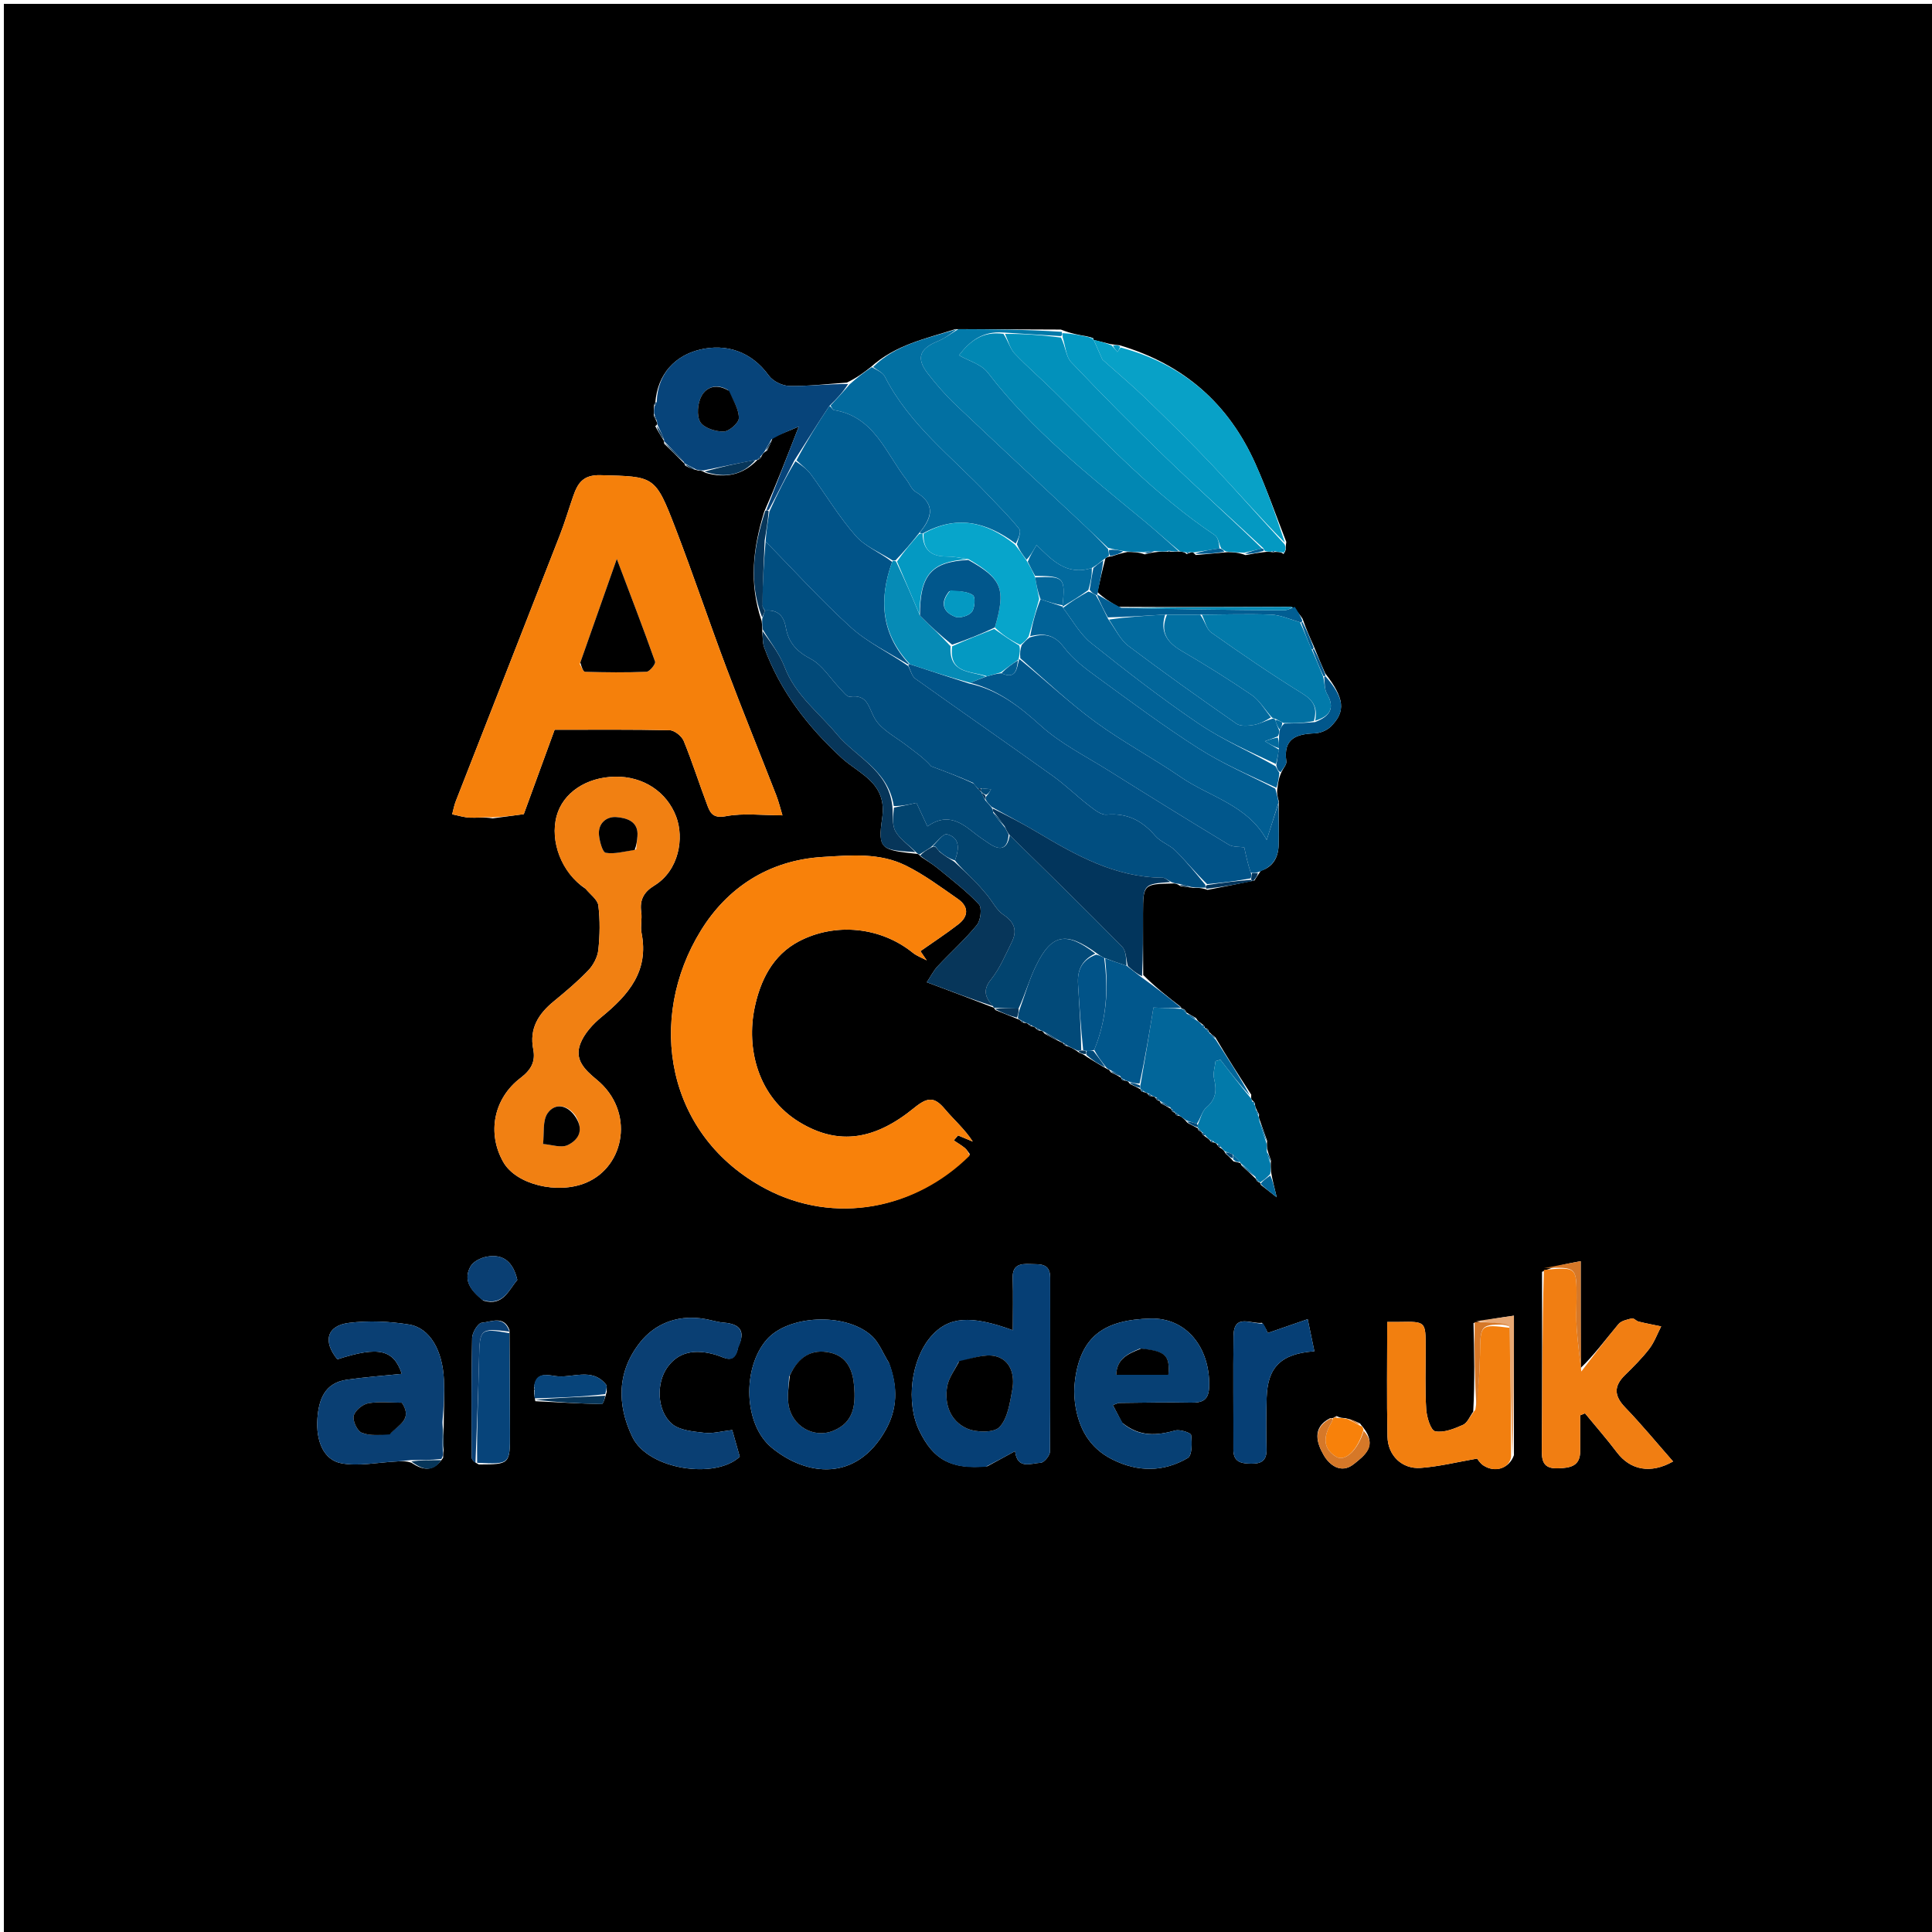 <svg version="1.1" id="Layer_1" xmlns="http://www.w3.org/2000/svg" xmlns:xlink="http://www.w3.org/1999/xlink" x="0px" y="0px"
	 width="100%" viewBox="0 0 500 500" enable-background="new 0 0 500 500" xml:space="preserve">
<path fill="#000000" opacity="1" stroke="none" 
	d="
M271,501 
	C180.667,501 90.833,501 1,501 
	C1,334.333 1,167.667 1,1 
	C167.667,1 334.333,1 501,1 
	C501,167.667 501,334.333 501,501 
	C424.5,501 348,501 271,501 
M311.173,293.485 
	C311.37,293.786 311.648,293.934 312.329,294.444 
	C312.665,294.671 313,294.898 313.329,295.433 
	C313.329,295.433 313.563,295.631 313.563,295.631 
	C313.563,295.631 313.862,295.561 314.454,295.765 
	C314.646,295.848 314.837,295.932 315.158,296.488 
	C315.349,296.795 315.626,296.943 316.271,297.364 
	C316.537,297.582 316.803,297.799 317.2,298.569 
	C317.77,299.058 318.341,299.547 319.226,300.56 
	C319.811,300.685 320.396,300.81 320.983,301.019 
	C320.983,301.019 321.066,301.018 321.295,301.599 
	C322.514,302.699 323.732,303.8 324.97,305.053 
	C324.97,305.053 325.121,305.084 325.198,305.497 
	C325.359,305.774 325.598,305.89 325.956,306.004 
	C325.956,306.004 326.117,306.023 326.317,306.645 
	C327.266,307.388 328.215,308.131 330.414,309.853 
	C329.69,306.909 329.335,305.469 328.941,303.261 
	C328.883,302.494 328.825,301.728 328.914,300.306 
	C328.624,299.535 328.333,298.765 327.948,297.315 
	C327.893,296.863 327.839,296.41 327.92,295.236 
	C327.294,293.495 326.667,291.754 325.883,289.48 
	C325.827,289.303 325.771,289.126 325.85,288.39 
	C325.579,287.948 325.309,287.507 324.911,286.508 
	C324.856,286.326 324.8,286.144 324.765,285.507 
	C324.608,285.212 324.363,285.055 323.884,284.518 
	C323.827,284.349 323.77,284.179 323.819,283.294 
	C320.743,278.534 317.666,273.773 314.543,268.48 
	C314.006,268.059 313.469,267.637 312.922,267.064 
	C312.922,267.064 312.774,267.027 312.719,266.594 
	C312.554,266.302 312.307,266.183 311.927,266.072 
	C311.927,266.072 311.76,266.036 311.707,265.608 
	C311.546,265.319 311.302,265.201 310.687,264.703 
	C310.339,264.487 309.992,264.271 309.524,263.459 
	C308.682,263.001 307.839,262.543 307.006,261.998 
	C307.006,261.998 306.92,261.988 306.787,261.542 
	C306.595,261.251 306.326,261.125 305.941,261.047 
	C305.941,261.047 305.823,261.085 305.492,260.504 
	C302.287,258.027 299.081,255.55 295.867,252.328 
	C295.846,247.014 295.793,241.7 295.811,236.386 
	C295.836,228.855 295.931,228.777 303.754,228.639 
	C304.192,228.669 304.63,228.699 305.443,229.292 
	C306.3,229.436 307.157,229.58 308.804,229.765 
	C309.859,229.749 310.914,229.734 312.504,230.295 
	C316.355,229.549 320.205,228.802 324.653,227.862 
	C325.053,227.215 325.453,226.568 326.292,225.353 
	C329.571,224.317 330.821,221.787 330.915,218.646 
	C331.022,215.099 330.868,211.545 330.935,207.316 
	C330.64,206.243 330.345,205.17 330.641,203.661 
	C330.795,202.453 330.949,201.245 331.742,199.621 
	C332.154,198.758 333.021,197.83 332.907,197.044 
	C332.055,191.188 335.419,189.958 340.232,189.791 
	C341.648,189.741 343.362,189.048 344.369,188.066 
	C348.387,184.149 347.932,180.638 342.95,174.254 
	C342.021,172.127 341.092,170 339.974,167.164 
	C339.032,165.062 338.09,162.96 337.11,160.161 
	C336.437,159.13 335.764,158.099 334.139,157.04 
	C319.487,157.092 304.835,157.144 289.438,157.049 
	C287.65,156.009 285.862,154.968 284.01,153.238 
	C284.621,150.487 285.233,147.737 286.087,144.481 
	C286.388,144.27 286.688,144.058 287.72,143.973 
	C288.799,143.609 289.878,143.246 291.802,142.843 
	C293.212,142.863 294.622,142.884 296.276,143.466 
	C297.169,143.222 298.062,142.979 299.716,142.824 
	C300.479,142.779 301.242,142.733 302.495,142.797 
	C302.659,142.762 302.823,142.728 303.667,142.808 
	C304.12,142.748 304.574,142.688 305.7,142.784 
	C306.157,142.846 306.613,142.909 307.154,143.407 
	C307.414,143.262 307.675,143.118 308.477,142.898 
	C308.658,142.916 308.839,142.934 309.438,143.636 
	C311.954,143.422 314.47,143.208 317.821,142.884 
	C319.219,142.937 320.617,142.989 322.352,143.663 
	C323.91,143.36 325.468,143.057 327.695,142.819 
	C328.142,142.803 328.59,142.787 329.486,142.922 
	C329.486,142.922 329.942,142.794 330.678,142.857 
	C331.168,142.892 331.658,142.927 332.18,143.375 
	C332.331,143.217 332.483,143.059 332.74,142.276 
	C332.729,141.856 332.717,141.435 332.893,140.248 
	C330.245,133.493 327.858,126.62 324.894,120.006 
	C317.991,104.598 306.503,94.319 289.772,89.363 
	C289.181,89.304 288.59,89.246 287.268,89.032 
	C285.861,88.666 284.455,88.3 283.023,87.988 
	C283.023,87.988 283.081,87.975 282.91,87.499 
	C282.618,87.395 282.325,87.291 281.245,87.031 
	C279.18,86.674 277.115,86.317 274.55,85.292 
	C265.699,85.261 256.848,85.229 247.232,85.18 
	C239.77,87.639 231.854,89.112 225.288,95.06 
	C223.536,96.414 221.785,97.768 219.167,99.017 
	C214.226,99.356 209.28,99.968 204.346,99.891 
	C202.512,99.862 200.051,98.69 198.998,97.23 
	C194.43,90.902 187.865,88.846 181.089,90.491 
	C174.884,91.998 170.205,96.589 169.595,104.186 
	C169.349,104.399 169.247,104.666 169.238,105.668 
	C169.254,106.122 169.269,106.576 169.19,107.594 
	C169.448,108.07 169.707,108.546 170.102,109.527 
	C170.133,109.699 170.165,109.871 169.583,110.297 
	C170.32,111.597 171.056,112.896 171.855,114.164 
	C171.855,114.164 171.804,114.115 171.885,114.821 
	C173.616,116.498 175.347,118.175 177.073,119.913 
	C177.073,119.913 177.135,119.911 177.349,120.525 
	C178.235,120.97 179.121,121.415 180.701,121.768 
	C181.167,121.76 181.632,121.753 182.593,122.37 
	C187.698,123.836 192.215,122.969 196.01,119.023 
	C196.01,119.023 196.036,118.968 196.494,118.838 
	C196.789,118.652 196.938,118.385 197.3,117.652 
	C197.498,117.364 197.697,117.075 198.499,116.611 
	C198.956,115.731 199.413,114.851 200.002,113.183 
	C202.066,112.332 204.13,111.48 206.711,110.416 
	C203.549,118.555 200.942,125.268 197.751,132.505 
	C194.975,141.602 193.708,150.736 197.111,160.721 
	C197.209,161.449 197.307,162.177 197.279,163.704 
	C197.431,164.996 197.338,166.378 197.774,167.566 
	C201.916,178.864 209.006,188.04 217.819,196.15 
	C222.424,200.388 229.653,202.566 228.307,211.739 
	C227.119,219.842 228.089,219.985 237.488,220.996 
	C237.488,220.996 237.939,221.154 238.319,221.707 
	C239.818,222.731 241.403,223.649 242.798,224.798 
	C246.408,227.77 250.165,230.628 253.337,234.023 
	C254.182,234.928 253.812,238.158 252.828,239.365 
	C249.723,243.174 246.014,246.486 242.645,250.089 
	C241.607,251.199 240.909,252.626 239.859,254.204 
	C246.057,256.529 251.592,258.605 257.168,260.783 
	C257.168,260.783 257.273,260.819 257.593,261.392 
	C259.445,262.143 261.298,262.894 263.618,263.817 
	C263.618,263.817 264.094,263.964 264.267,264.344 
	C264.454,264.594 264.7,264.69 265.598,264.777 
	C265.793,264.832 265.988,264.886 266.337,265.274 
	C266.506,265.489 266.725,265.571 267.543,265.735 
	C267.724,265.814 267.904,265.892 268.259,266.348 
	C268.449,266.597 268.697,266.689 269.541,266.769 
	C269.716,266.833 269.891,266.897 270.355,267.521 
	C271.606,268.213 272.857,268.905 274.689,269.765 
	C274.884,269.82 275.078,269.875 275.363,270.291 
	C275.513,270.532 275.728,270.627 276.608,270.876 
	C277.417,271.24 278.226,271.604 279.337,272.471 
	C279.887,272.658 280.436,272.845 281.348,273.561 
	C282.927,274.546 284.506,275.532 286.675,276.732 
	C286.877,276.788 287.078,276.845 287.458,277.479 
	C288.322,277.896 289.185,278.313 290.113,278.907 
	C290.113,278.907 290.276,279.002 290.317,279.352 
	C290.317,279.352 290.569,279.596 290.569,279.596 
	C290.569,279.596 290.921,279.577 291.57,279.755 
	C291.787,279.812 292.004,279.869 292.41,280.514 
	C293.302,280.93 294.193,281.347 295.13,281.901 
	C295.13,281.901 295.263,281.959 295.323,282.333 
	C295.323,282.333 295.602,282.59 295.602,282.59 
	C295.602,282.59 295.98,282.582 296.565,282.79 
	C296.762,282.854 296.959,282.918 297.247,283.396 
	C297.247,283.396 297.569,283.67 297.569,283.67 
	C297.569,283.67 297.99,283.631 298.56,283.792 
	C298.748,283.855 298.935,283.918 299.238,284.422 
	C299.418,284.712 299.678,284.838 300.069,284.915 
	C300.069,284.915 300.192,284.934 300.39,285.495 
	C301.26,285.954 302.13,286.413 303.031,286.981 
	C303.031,286.981 303.14,287.008 303.248,287.436 
	C303.419,287.714 303.667,287.848 304.037,287.956 
	C304.037,287.956 304.157,287.995 304.254,288.407 
	C304.254,288.407 304.575,288.682 304.575,288.682 
	C304.575,288.682 304.999,288.673 305.557,288.932 
	C306.061,289.282 306.564,289.633 307.301,290.576 
	C308.202,291.045 309.104,291.513 309.995,292.004 
	C309.995,292.004 310.02,291.999 310.147,292.484 
	C310.425,292.647 310.703,292.81 310.976,293.026 
	C310.976,293.026 311.028,293.016 311.173,293.485 
M381.346,342.397 
	C381.521,349.93 381.696,357.462 381.27,365.344 
	C380.402,366.519 379.776,368.235 378.615,368.754 
	C376.353,369.765 373.638,370.862 371.416,370.412 
	C370.27,370.18 369.229,366.74 369.101,364.69 
	C368.77,359.389 368.969,354.054 368.963,348.733 
	C368.956,341.99 368.959,341.993 362.173,342.114 
	C361.02,342.134 359.866,342.117 359.014,342.117 
	C359.014,352.182 358.866,361.992 359.077,371.794 
	C359.182,376.712 362.861,380.251 367.666,379.897 
	C372.462,379.545 377.197,378.358 382.27,377.483 
	C382.399,377.628 383.01,378.675 383.918,379.268 
	C386.928,381.233 390.611,380.025 391.806,376.593 
	C391.806,364.751 391.806,352.909 391.806,340.493 
	C388.206,341.011 385.07,341.463 381.346,342.397 
M345,366.999 
	C345,366.999 344.969,366.952 344.23,367.031 
	C339.385,369.474 340.839,373.597 342.602,376.635 
	C343.958,378.971 346.953,381.615 350.367,378.905 
	C353.236,376.628 356.478,374.161 352.84,369.484 
	C352.671,369.211 352.427,369.058 351.978,368.391 
	C350.953,367.91 349.927,367.429 348.198,367.008 
	C347.493,366.984 346.789,366.961 345.9,366.469 
	C345.584,366.635 345.269,366.802 345,366.999 
M138.192,359.493 
	C138.192,359.493 138.281,359.982 138.231,360.622 
	C138.284,361.045 138.337,361.469 138.539,362.629 
	C144.263,362.913 149.986,363.248 155.714,363.373 
	C156.12,363.382 156.561,361.852 157.015,360.21 
	C156.962,359.559 157.156,358.707 156.816,358.29 
	C153.132,353.763 148.081,356.791 143.692,356.122 
	C141.585,355.801 138.421,355.004 138.192,359.493 
M123.924,379.005 
	C131.963,378.973 131.994,378.973 131.98,370.802 
	C131.966,362.209 131.885,353.615 131.855,344.223 
	C130.397,340.335 127.104,342.127 124.687,342.322 
	C123.716,342.4 122.215,344.844 122.185,346.238 
	C121.959,356.546 122.026,366.86 122.073,377.171 
	C122.076,377.78 122.708,378.386 123.924,379.005 
M114.823,375.094 
	C114.807,372.718 114.791,370.342 114.858,367.043 
	C114.877,363.716 115.037,360.383 114.886,357.064 
	C114.54,349.478 111.248,343.67 105.877,342.79 
	C100.789,341.957 95.425,341.73 90.322,342.36 
	C84.551,343.072 83.507,347.19 87.316,351.793 
	C98.125,348.277 101.897,349.327 103.99,355.555 
	C99.358,356.035 94.525,356.381 89.741,357.072 
	C84.046,357.896 82.501,362.165 82.146,367.109 
	C81.728,372.951 83.77,377.846 88.331,378.693 
	C92.793,379.522 97.603,378.497 102.258,378.253 
	C103.643,378.18 105.021,377.995 106.498,378.577 
	C109.37,380.483 112.134,381.108 114.69,377.257 
	C114.672,376.825 114.654,376.394 114.823,375.094 
M399.077,329.147 
	C399.078,344.619 399.151,360.092 399.02,375.562 
	C398.993,378.782 399.974,380.114 403.275,380.001 
	C406.421,379.893 408.967,379.446 408.954,375.517 
	C408.944,372.439 408.952,369.361 408.952,366.283 
	C409.368,366.112 409.784,365.941 410.2,365.77 
	C412.961,369.13 415.836,372.405 418.456,375.872 
	C421.9,380.429 427.147,381.544 432.992,378.227 
	C428.812,373.474 424.874,368.683 420.585,364.229 
	C417.711,361.244 417.61,358.754 420.523,355.889 
	C422.721,353.727 424.936,351.538 426.809,349.104 
	C428.133,347.384 428.898,345.232 429.912,343.273 
	C427.962,342.865 426.001,342.499 424.067,342.024 
	C423.456,341.874 422.83,341.081 422.359,341.195 
	C421.126,341.493 419.59,341.807 418.855,342.684 
	C415.522,346.663 412.424,350.839 409.087,354.022 
	C409.087,345.17 409.087,336.318 409.087,326.388 
	C405.314,327.095 402.247,327.671 399.077,329.147 
M127.509,211.791 
	C130.014,211.453 132.52,211.116 135.557,210.706 
	C138.077,203.807 140.786,196.391 143.536,188.86 
	C153.676,188.86 163.504,188.756 173.325,188.988 
	C174.593,189.017 176.444,190.524 176.959,191.783 
	C179.219,197.314 181.011,203.034 183.14,208.622 
	C183.894,210.602 184.752,211.816 187.832,211.235 
	C192.434,210.367 197.321,211.01 202.495,211.01 
	C201.932,209.16 201.53,207.448 200.898,205.824 
	C196.629,194.864 192.186,183.969 188.043,172.961 
	C183.507,160.911 179.424,148.689 174.798,136.674 
	C169.53,122.991 169.356,123.352 155.437,122.974 
	C150.837,122.849 149.506,125.089 148.337,128.436 
	C147.174,131.771 146.181,135.171 144.9,138.458 
	C135.937,161.448 126.915,184.414 117.935,207.397 
	C117.517,208.468 117.321,209.626 117.021,210.744 
	C118.557,211.051 120.084,211.543 121.631,211.616 
	C123.369,211.699 125.126,211.405 127.509,211.791 
M251.005,298.723 
	C250.572,298.172 250.219,297.523 249.689,297.092 
	C248.798,296.368 247.795,295.783 246.839,295.139 
	C247.205,294.708 247.571,294.277 247.938,293.845 
	C249.209,294.375 250.48,294.904 251.751,295.433 
	C249.629,292.156 246.847,289.788 244.532,287.028 
	C241.789,283.757 240.027,283.914 236.568,286.736 
	C226.582,294.884 217.138,296.649 206.88,290.402 
	C196.208,283.902 193.027,271.41 195.335,260.619 
	C196.77,253.911 199.866,247.226 206.77,243.614 
	C216.186,238.687 227.91,239.861 236.23,246.575 
	C237.276,247.42 238.623,247.893 239.831,248.539 
	C239.29,247.744 238.748,246.95 238.207,246.156 
	C241.49,243.848 244.86,241.653 248.028,239.197 
	C250.734,237.099 250.706,234.592 247.891,232.638 
	C243.493,229.586 239.146,226.328 234.373,223.981 
	C227.616,220.658 220.385,221.328 212.921,221.778 
	C198.755,222.632 188.143,229.905 181.425,240.76 
	C167.225,263.705 172.267,294.016 198.229,307.695 
	C215.956,317.036 236.857,313.067 251.005,298.723 
M151.624,230.07 
	C152.753,231.492 154.667,232.818 154.855,234.355 
	C155.316,238.128 155.256,242.027 154.851,245.816 
	C154.652,247.671 153.576,249.736 152.268,251.107 
	C149.499,254.01 146.395,256.615 143.285,259.168 
	C139.324,262.42 136.946,266.205 138.008,271.575 
	C138.636,274.755 137.426,276.907 134.72,278.965 
	C127.685,284.318 126.037,293.317 130.242,300.73 
	C133.575,306.607 144.339,309.166 151.675,306.088 
	C161.838,301.824 164.301,287.499 154.433,279.418 
	C151.141,276.722 148.707,274.157 150.151,270.221 
	C151.143,267.517 153.454,265.013 155.755,263.128 
	C162.653,257.475 167.98,251.319 166.039,241.5 
	C165.69,239.737 166.212,237.814 165.951,236.02 
	C165.495,232.879 166.648,230.826 169.314,229.199 
	C175.754,225.269 177.089,216.884 174.992,211.344 
	C172.574,204.954 166.511,200.87 159.152,201.008 
	C151.71,201.149 145.7,205.184 144.067,211.138 
	C142.254,217.747 145.352,225.923 151.624,230.07 
M255.529,379.467 
	C257.833,378.211 260.138,376.954 262.705,375.555 
	C263.269,380.421 266.812,378.679 269.335,378.559 
	C270.212,378.517 271.717,376.696 271.727,375.677 
	C271.86,360.681 271.762,345.684 271.786,330.687 
	C271.792,326.797 269.104,327.241 266.597,327.134 
	C263.974,327.022 261.979,327.363 262.089,330.77 
	C262.231,335.183 262.124,339.604 262.124,344.265 
	C251.115,340.24 245.427,340.755 240.973,345.853 
	C235.756,351.824 234.368,362.996 237.935,370.311 
	C241.587,377.802 246.157,380.351 255.529,379.467 
M230.022,352.646 
	C228.531,350.264 227.49,347.37 225.467,345.595 
	C218.589,339.556 203.903,340.364 198.395,346.728 
	C192.072,354.035 192.394,368.623 199.709,374.649 
	C208.799,382.137 221.68,383.517 229.188,370.111 
	C232.228,364.684 232.457,359.1 230.022,352.646 
M290.385,368.178 
	C289.608,366.694 288.832,365.21 288.007,363.633 
	C289.038,363.28 289.35,363.082 289.664,363.079 
	C295.821,363.023 301.98,362.866 308.134,363.001 
	C311.386,363.073 312.892,362.269 312.944,358.588 
	C313.085,348.768 307.068,341.034 297.842,341.241 
	C285.606,341.514 279.712,345.977 278.225,357.099 
	C277.962,359.062 277.946,361.119 278.209,363.079 
	C279.07,369.495 281.852,374.703 287.928,377.73 
	C294.515,381.012 301.153,380.997 307.406,377.319 
	C308.539,376.653 308.502,373.372 308.263,371.388 
	C308.193,370.802 305.406,369.877 304.166,370.215 
	C299.48,371.489 295.048,371.983 290.385,368.178 
M191.059,348.485 
	C193.005,344.545 191.538,342.653 187.393,342.304 
	C186.405,342.221 185.415,342.031 184.455,341.781 
	C175.541,339.464 169.252,342.874 165.683,347.367 
	C159.676,354.928 159.625,363.528 163.642,371.864 
	C167.771,380.432 185.233,382.894 191.447,376.99 
	C190.839,374.836 190.194,372.55 189.499,370.088 
	C186.726,370.403 184.448,371.067 182.281,370.809 
	C179.389,370.464 175.886,370.208 173.887,368.48 
	C169.966,365.09 169.824,357.984 172.648,353.952 
	C175.476,349.914 179.776,348.922 185.584,350.731 
	C187.553,351.345 190.165,353.314 191.059,348.485 
M326.599,342.349 
	C323.793,342.725 319.322,339.82 319.238,345.718 
	C319.1,355.509 319.241,365.305 319.192,375.098 
	C319.176,378.396 321.186,378.758 323.786,378.798 
	C326.409,378.838 327.843,378.027 327.775,375.121 
	C327.671,370.642 327.666,366.155 327.81,361.677 
	C328.061,353.846 331.495,350.32 340.162,349.709 
	C339.57,346.87 339.001,344.136 338.431,341.401 
	C335.009,342.587 331.586,343.772 328.089,344.983 
	C328.026,344.811 327.639,343.759 326.599,342.349 
M125.122,336.606 
	C130.152,338.126 131.588,333.959 133.878,331.236 
	C132.86,326.862 130.459,324.353 125.884,325.246 
	C124.388,325.538 122.503,326.48 121.801,327.702 
	C119.766,331.242 121.77,333.943 125.122,336.606 
z"/>
<path fill="#F5800B" opacity="1" stroke="none" 
	d="
M127.192,211.533 
	C125.126,211.405 123.369,211.699 121.631,211.616 
	C120.084,211.543 118.557,211.051 117.021,210.744 
	C117.321,209.626 117.517,208.468 117.935,207.397 
	C126.915,184.414 135.937,161.448 144.9,138.458 
	C146.181,135.171 147.174,131.771 148.337,128.436 
	C149.506,125.089 150.837,122.849 155.437,122.974 
	C169.356,123.352 169.53,122.991 174.798,136.674 
	C179.424,148.689 183.507,160.911 188.043,172.961 
	C192.186,183.969 196.629,194.864 200.898,205.824 
	C201.53,207.448 201.932,209.16 202.495,211.01 
	C197.321,211.01 192.434,210.367 187.832,211.235 
	C184.752,211.816 183.894,210.602 183.14,208.622 
	C181.011,203.034 179.219,197.314 176.959,191.783 
	C176.444,190.524 174.593,189.017 173.325,188.988 
	C163.504,188.756 153.676,188.86 143.536,188.86 
	C140.786,196.391 138.077,203.807 135.557,210.706 
	C132.52,211.116 130.014,211.453 127.192,211.533 
M150.038,171.865 
	C150.495,172.559 150.936,173.843 151.412,173.857 
	C156.716,174.008 162.03,174.08 167.327,173.845 
	C168.142,173.809 169.737,171.809 169.531,171.225 
	C166.547,162.772 163.317,154.405 159.628,144.646 
	C156.185,154.425 153.258,162.74 150.038,171.865 
z"/>
<path fill="#F8810A" opacity="1" stroke="none" 
	d="
M250.95,299.075 
	C236.857,313.067 215.956,317.036 198.229,307.695 
	C172.267,294.016 167.225,263.705 181.425,240.76 
	C188.143,229.905 198.755,222.632 212.921,221.778 
	C220.385,221.328 227.616,220.658 234.373,223.981 
	C239.146,226.328 243.493,229.586 247.891,232.638 
	C250.706,234.592 250.734,237.099 248.028,239.197 
	C244.86,241.653 241.49,243.848 238.207,246.156 
	C238.748,246.95 239.29,247.744 239.831,248.539 
	C238.623,247.893 237.276,247.42 236.23,246.575 
	C227.91,239.861 216.186,238.687 206.77,243.614 
	C199.866,247.226 196.77,253.911 195.335,260.619 
	C193.027,271.41 196.208,283.902 206.88,290.402 
	C217.138,296.649 226.582,294.884 236.568,286.736 
	C240.027,283.914 241.789,283.757 244.532,287.028 
	C246.847,289.788 249.629,292.156 251.751,295.433 
	C250.48,294.904 249.209,294.375 247.938,293.845 
	C247.571,294.277 247.205,294.708 246.839,295.139 
	C247.795,295.783 248.798,296.368 249.689,297.092 
	C250.219,297.523 250.572,298.172 250.95,299.075 
z"/>
<path fill="#F18012" opacity="1" stroke="none" 
	d="
M151.336,229.815 
	C145.352,225.923 142.254,217.747 144.067,211.138 
	C145.7,205.184 151.71,201.149 159.152,201.008 
	C166.511,200.87 172.574,204.954 174.992,211.344 
	C177.089,216.884 175.754,225.269 169.314,229.199 
	C166.648,230.826 165.495,232.879 165.951,236.02 
	C166.212,237.814 165.69,239.737 166.039,241.5 
	C167.98,251.319 162.653,257.475 155.755,263.128 
	C153.454,265.013 151.143,267.517 150.151,270.221 
	C148.707,274.157 151.141,276.722 154.433,279.418 
	C164.301,287.499 161.838,301.824 151.675,306.088 
	C144.339,309.166 133.575,306.607 130.242,300.73 
	C126.037,293.317 127.685,284.318 134.72,278.965 
	C137.426,276.907 138.636,274.755 138.008,271.575 
	C136.946,266.205 139.324,262.42 143.285,259.168 
	C146.395,256.615 149.499,254.01 152.268,251.107 
	C153.576,249.736 154.652,247.671 154.851,245.816 
	C155.256,242.027 155.316,238.128 154.855,234.355 
	C154.667,232.818 152.753,231.492 151.336,229.815 
M164.639,219.822 
	C164.747,218.693 164.861,217.565 164.963,216.435 
	C165.322,212.469 162.016,211.677 159.56,211.465 
	C156.992,211.244 154.647,213.071 155.031,216.268 
	C155.223,217.868 155.942,220.565 156.77,220.704 
	C159.037,221.086 161.488,220.375 164.639,219.822 
M148.957,288.767 
	C146.813,285.793 143.639,285.456 141.768,288.028 
	C140.351,289.976 140.874,293.335 140.534,296.066 
	C142.694,296.221 145.226,297.157 146.927,296.347 
	C149.416,295.163 151.319,292.73 148.957,288.767 
z"/>
<path fill="#014E80" opacity="1" stroke="none" 
	d="
M305.068,228.729 
	C304.63,228.699 304.192,228.669 303.202,228.312 
	C302.069,227.695 301.49,227.154 300.908,227.151 
	C288.648,227.086 278.47,221.364 268.371,215.345 
	C264.594,213.094 260.676,211.079 256.616,208.806 
	C255.95,208.159 255.49,207.663 255.059,206.879 
	C255.11,206.401 255.132,206.211 255.404,205.909 
	C255.929,205.285 256.204,204.773 256.48,204.26 
	C255.644,204.179 254.807,204.098 253.723,204.006 
	C253.475,203.995 252.978,203.979 252.988,203.992 
	C252.997,204.005 253.026,204.02 252.869,203.825 
	C252.469,203.399 252.227,203.169 251.849,202.613 
	C248.137,200.965 244.561,199.642 240.985,198.318 
	C239.147,196.174 236.783,194.572 234.524,192.834 
	C231.697,190.659 228.104,188.871 226.419,185.993 
	C224.728,183.107 224.614,179.608 219.915,180.301 
	C219.2,180.406 218.197,179.019 217.429,178.225 
	C214.891,175.603 212.836,172.105 209.778,170.501 
	C206.14,168.592 204.043,166.259 203.382,162.445 
	C202.841,159.329 201.239,157.708 197.982,158.015 
	C197.993,158.004 197.989,158.013 197.879,157.846 
	C197.613,157.465 197.441,157.265 197.223,156.608 
	C197.427,150.726 197.661,145.316 198.144,140.149 
	C205.643,147.773 212.595,155.483 220.258,162.405 
	C224.554,166.286 230.028,168.864 235.054,172.368 
	C235.706,173.702 236.035,175.037 236.884,175.642 
	C248.716,184.082 260.659,192.367 272.479,200.824 
	C275.759,203.171 278.66,206.04 281.86,208.507 
	C283.207,209.545 284.948,210.957 286.388,210.829 
	C291.733,210.353 295.607,212.394 298.989,216.325 
	C300.351,217.907 302.674,218.629 304.18,220.126 
	C306.922,222.851 309.38,225.862 311.948,228.995 
	C311.939,229.236 311.969,229.718 311.969,229.718 
	C310.914,229.734 309.859,229.749 308.249,229.546 
	C306.819,229.128 305.944,228.929 305.068,228.729 
z"/>
<path fill="#063F75" opacity="1" stroke="none" 
	d="
M255.142,379.581 
	C246.157,380.351 241.587,377.802 237.935,370.311 
	C234.368,362.996 235.756,351.824 240.973,345.853 
	C245.427,340.755 251.115,340.24 262.124,344.265 
	C262.124,339.604 262.231,335.183 262.089,330.77 
	C261.979,327.363 263.974,327.022 266.597,327.134 
	C269.104,327.241 271.792,326.797 271.786,330.687 
	C271.762,345.684 271.86,360.681 271.727,375.677 
	C271.717,376.696 270.212,378.517 269.335,378.559 
	C266.812,378.679 263.269,380.421 262.705,375.555 
	C260.138,376.954 257.833,378.211 255.142,379.581 
M248.051,352.531 
	C247.043,354.607 245.515,356.592 245.136,358.776 
	C244.335,363.401 245.933,367.745 250.204,369.671 
	C252.619,370.761 257.238,370.848 258.668,369.325 
	C260.815,367.039 261.361,363.001 261.984,359.598 
	C262.66,355.908 261.576,352.035 257.759,351.02 
	C254.968,350.277 251.64,351.552 248.051,352.531 
z"/>
<path fill="#F17E12" opacity="1" stroke="none" 
	d="
M409.242,354.943 
	C412.424,350.839 415.522,346.663 418.855,342.684 
	C419.59,341.807 421.126,341.493 422.359,341.195 
	C422.83,341.081 423.456,341.874 424.067,342.024 
	C426.001,342.499 427.962,342.865 429.912,343.273 
	C428.898,345.232 428.133,347.384 426.809,349.104 
	C424.936,351.538 422.721,353.727 420.523,355.889 
	C417.61,358.754 417.711,361.244 420.585,364.229 
	C424.874,368.683 428.812,373.474 432.992,378.227 
	C427.147,381.544 421.9,380.429 418.456,375.872 
	C415.836,372.405 412.961,369.13 410.2,365.77 
	C409.784,365.941 409.368,366.112 408.952,366.283 
	C408.952,369.361 408.944,372.439 408.954,375.517 
	C408.967,379.446 406.421,379.893 403.275,380.001 
	C399.974,380.114 398.993,378.782 399.02,375.562 
	C399.151,360.092 399.078,344.619 399.563,328.649 
	C408.025,327.877 408.024,327.877 408.015,335.879 
	C408.012,338.527 407.863,341.186 408.051,343.82 
	C408.316,347.537 408.833,351.237 409.242,354.943 
z"/>
<path fill="#027AAA" opacity="1" stroke="none" 
	d="
M296.032,142.904 
	C294.622,142.884 293.212,142.863 291.1,142.665 
	C289.272,142.331 288.146,142.175 286.762,141.782 
	C284.19,139.349 281.887,137.139 279.557,134.958 
	C268.808,124.898 258.007,114.892 247.328,104.757 
	C244.686,102.249 242.263,99.464 240.041,96.574 
	C237.042,92.672 238.012,90.212 242.68,88.312 
	C244.563,87.545 246.231,86.251 247.996,85.197 
	C256.848,85.229 265.699,85.261 274.777,85.881 
	C274.982,86.64 274.961,86.809 274.497,86.987 
	C269.382,86.683 264.71,86.37 259.628,86.051 
	C254.209,85.642 250.908,88.38 248.183,91.95 
	C250.71,93.408 253.978,94.274 255.608,96.398 
	C267.133,111.414 281.82,123.015 296.244,134.927 
	C299.245,137.405 302.103,140.056 305.027,142.627 
	C304.574,142.688 304.12,142.748 303.217,142.663 
	C302.48,142.416 302.225,142.472 302.005,142.688 
	C301.242,142.733 300.479,142.779 299.106,142.637 
	C297.674,142.602 296.853,142.753 296.032,142.904 
z"/>
<path fill="#063F75" opacity="1" stroke="none" 
	d="
M230.215,352.986 
	C232.457,359.1 232.228,364.684 229.188,370.111 
	C221.68,383.517 208.799,382.137 199.709,374.649 
	C192.394,368.623 192.072,354.035 198.395,346.728 
	C203.903,340.364 218.589,339.556 225.467,345.595 
	C227.49,347.37 228.531,350.264 230.215,352.986 
M204.208,356.332 
	C204.13,358.638 203.748,360.982 204.033,363.243 
	C204.763,369.046 210.546,372.366 215.675,370.268 
	C221.097,368.05 221.423,363.447 221.045,358.712 
	C220.73,354.778 219.357,351.107 214.933,350.087 
	C210.033,348.958 206.64,351.139 204.208,356.332 
z"/>
<path fill="#0A3F73" opacity="1" stroke="none" 
	d="
M106.402,377.861 
	C105.021,377.995 103.643,378.18 102.258,378.253 
	C97.603,378.497 92.793,379.522 88.331,378.693 
	C83.77,377.846 81.728,372.951 82.146,367.109 
	C82.501,362.165 84.046,357.896 89.741,357.072 
	C94.525,356.381 99.358,356.035 103.99,355.555 
	C101.897,349.327 98.125,348.277 87.316,351.793 
	C83.507,347.19 84.551,343.072 90.322,342.36 
	C95.425,341.73 100.789,341.957 105.877,342.79 
	C111.248,343.67 114.54,349.478 114.886,357.064 
	C115.037,360.383 114.877,363.716 114.52,367.684 
	C114.333,370.871 114.485,373.417 114.636,375.962 
	C114.654,376.394 114.672,376.825 114.224,377.581 
	C111.306,377.891 108.854,377.876 106.402,377.861 
M101.094,370.897 
	C102.975,368.756 106.925,367.462 104.007,363.024 
	C101.198,363.024 98.168,362.664 95.293,363.174 
	C93.824,363.435 91.855,365.074 91.539,366.424 
	C91.237,367.714 92.43,370.299 93.599,370.782 
	C95.689,371.645 98.255,371.356 101.094,370.897 
z"/>
<path fill="#02446F" opacity="1" stroke="none" 
	d="
M237.939,221.154 
	C237.939,221.154 237.488,220.996 237.144,220.608 
	C235.062,218.547 232.852,217.136 231.732,215.12 
	C230.809,213.458 231.18,211.079 231.352,209.005 
	C233.479,208.604 235.23,208.215 237.177,207.782 
	C238.062,209.674 238.927,211.526 240.023,213.869 
	C244.631,210.548 248.204,212.418 251.656,215.195 
	C253.077,216.338 254.58,217.387 256.107,218.386 
	C259.052,220.313 260.765,219.58 261.31,216.152 
	C271.227,225.873 280.925,235.355 290.422,245.033 
	C291.488,246.12 291.419,248.321 291.545,249.937 
	C289.476,249.254 287.74,248.639 285.756,247.892 
	C285.012,247.494 284.517,247.229 283.808,246.686 
	C275.884,240.936 272.133,241.698 268.087,249.981 
	C266.366,253.505 265.308,257.352 263.602,261.02 
	C261.261,260.932 259.267,260.875 257.273,260.819 
	C257.273,260.819 257.168,260.783 257.027,260.453 
	C254.815,257.984 254.346,256.127 256.533,253.4 
	C258.771,250.61 260.182,247.132 261.81,243.883 
	C263.296,240.92 262.624,238.703 259.684,236.737 
	C257.896,235.541 256.834,233.281 255.39,231.546 
	C254.301,230.238 253.172,228.956 251.972,227.752 
	C250.357,226.131 248.656,224.596 247.134,222.676 
	C248.323,219.547 248.381,216.757 245.079,215.905 
	C244.091,215.65 242.431,217.999 240.822,219.332 
	C239.69,220.058 238.815,220.606 237.939,221.154 
z"/>
<path fill="#07447A" opacity="1" stroke="none" 
	d="
M182.098,121.745 
	C181.632,121.753 181.167,121.76 180.224,121.532 
	C178.876,120.835 178.005,120.373 177.135,119.911 
	C177.135,119.911 177.073,119.913 176.984,119.567 
	C175.198,117.519 173.501,115.817 171.804,114.115 
	C171.804,114.115 171.855,114.164 171.879,113.831 
	C171.334,112.347 170.765,111.194 170.197,110.042 
	C170.165,109.871 170.133,109.699 170,109.009 
	C169.694,108.004 169.489,107.517 169.284,107.03 
	C169.269,106.576 169.254,106.122 169.402,105.172 
	C169.741,104.454 169.875,104.209 169.968,103.941 
	C170.205,96.589 174.884,91.998 181.089,90.491 
	C187.865,88.846 194.43,90.902 198.998,97.23 
	C200.051,98.69 202.512,99.862 204.346,99.891 
	C209.28,99.968 214.226,99.356 219.49,99.375 
	C218.19,101.469 216.566,103.204 214.632,105.066 
	C211.496,109.77 208.672,114.346 205.584,119.147 
	C203.273,123.567 201.224,127.764 198.964,131.957 
	C198.754,131.954 198.335,131.981 198.335,131.981 
	C200.942,125.268 203.549,118.555 206.711,110.416 
	C204.13,111.48 202.066,112.332 199.657,113.706 
	C198.84,115.081 198.367,115.934 197.895,116.786 
	C197.697,117.075 197.498,117.364 196.949,117.978 
	C196.38,118.5 196.193,118.721 196.036,118.968 
	C196.036,118.968 196.01,119.023 195.592,119.02 
	C190.816,119.927 186.457,120.836 182.098,121.745 
M188.375,100.93 
	C185.57,99.204 182.846,100.089 181.541,102.505 
	C180.543,104.352 180.241,107.563 181.228,109.21 
	C182.157,110.761 185.189,111.717 187.273,111.679 
	C188.688,111.653 191.19,109.477 191.211,108.229 
	C191.249,105.968 189.798,103.682 188.375,100.93 
z"/>
<path fill="#074074" opacity="1" stroke="none" 
	d="
M290.666,368.448 
	C295.048,371.983 299.48,371.489 304.166,370.215 
	C305.406,369.877 308.193,370.802 308.263,371.388 
	C308.502,373.372 308.539,376.653 307.406,377.319 
	C301.153,380.997 294.515,381.012 287.928,377.73 
	C281.852,374.703 279.07,369.495 278.209,363.079 
	C277.946,361.119 277.962,359.062 278.225,357.099 
	C279.712,345.977 285.606,341.514 297.842,341.241 
	C307.068,341.034 313.085,348.768 312.944,358.588 
	C312.892,362.269 311.386,363.073 308.134,363.001 
	C301.98,362.866 295.821,363.023 289.664,363.079 
	C289.35,363.082 289.038,363.28 288.007,363.633 
	C288.832,365.21 289.608,366.694 290.666,368.448 
M294.958,349.044 
	C291.94,350.327 288.977,351.658 288.886,355.8 
	C293.573,355.8 297.989,355.8 302.37,355.8 
	C302.842,350.832 301.616,349.637 294.958,349.044 
z"/>
<path fill="#0270A2" opacity="1" stroke="none" 
	d="
M247.614,85.189 
	C246.231,86.251 244.563,87.545 242.68,88.312 
	C238.012,90.212 237.042,92.672 240.041,96.574 
	C242.263,99.464 244.686,102.249 247.328,104.757 
	C258.007,114.892 268.808,124.898 279.557,134.958 
	C281.887,137.139 284.19,139.349 286.758,142.087 
	C287.004,143.034 286.997,143.44 286.989,143.847 
	C286.688,144.058 286.388,144.27 285.651,144.777 
	C284.463,145.711 283.711,146.349 282.555,146.991 
	C276.032,149.098 272.222,144.921 268.263,141.043 
	C267.215,142.83 266.561,143.946 265.658,144.87 
	C264.573,143.465 263.737,142.253 263.169,140.847 
	C263.578,139.358 264.329,137.577 263.753,136.855 
	C261.286,133.764 258.437,130.977 255.711,128.094 
	C246.395,118.243 235.33,109.927 228.989,97.454 
	C228.449,96.391 226.993,95.794 225.963,94.98 
	C231.854,89.112 239.77,87.639 247.614,85.189 
z"/>
<path fill="#F27F0F" opacity="1" stroke="none" 
	d="
M391.066,377.05 
	C390.611,380.025 386.928,381.233 383.918,379.268 
	C383.01,378.675 382.399,377.628 382.27,377.483 
	C377.197,378.358 372.462,379.545 367.666,379.897 
	C362.861,380.251 359.182,376.712 359.077,371.794 
	C358.866,361.992 359.014,352.182 359.014,342.117 
	C359.866,342.117 361.02,342.134 362.173,342.114 
	C368.959,341.993 368.956,341.99 368.963,348.733 
	C368.969,354.054 368.77,359.389 369.101,364.69 
	C369.229,366.74 370.27,370.18 371.416,370.412 
	C373.638,370.862 376.353,369.765 378.615,368.754 
	C379.776,368.235 380.402,366.519 381.824,364.836 
	C382.603,359.723 382.955,355.119 383.021,350.511 
	C383.133,342.689 383.062,342.684 390.827,343.65 
	C390.938,355.086 391.002,366.068 391.066,377.05 
z"/>
<path fill="#024A79" opacity="1" stroke="none" 
	d="
M261.032,215.971 
	C260.765,219.58 259.052,220.313 256.107,218.386 
	C254.58,217.387 253.077,216.338 251.656,215.195 
	C248.204,212.418 244.631,210.548 240.023,213.869 
	C238.927,211.526 238.062,209.674 237.177,207.782 
	C235.23,208.215 233.479,208.604 231.315,208.62 
	C229.915,199.276 221.521,195.97 216.615,190.062 
	C211.904,184.39 205.845,179.938 203.065,172.643 
	C201.746,169.181 199.326,166.138 197.405,162.905 
	C197.307,162.177 197.209,161.449 197.265,160.142 
	C197.603,159.05 197.788,158.538 197.972,158.025 
	C201.239,157.708 202.841,159.329 203.382,162.445 
	C204.043,166.259 206.14,168.592 209.778,170.501 
	C212.836,172.105 214.891,175.603 217.429,178.225 
	C218.197,179.019 219.2,180.406 219.915,180.301 
	C224.614,179.608 224.728,183.107 226.419,185.993 
	C228.104,188.871 231.697,190.659 234.524,192.834 
	C236.783,194.572 239.147,196.174 240.985,198.318 
	C244.561,199.642 248.137,200.965 252.005,202.811 
	C252.54,203.562 252.783,203.791 253.026,204.02 
	C253.026,204.02 252.997,204.005 253.143,204.182 
	C253.508,204.602 253.749,204.822 254.006,205.009 
	C254,205 253.988,204.982 254.064,205.276 
	C254.437,206.103 254.734,206.635 255.031,207.167 
	C255.49,207.663 255.95,208.159 256.674,209.061 
	C256.965,209.64 256.991,209.812 257.042,210.335 
	C258.045,211.788 259.023,212.892 260.129,214.243 
	C260.515,214.984 260.773,215.478 261.032,215.971 
z"/>
<path fill="#01578C" opacity="1" stroke="none" 
	d="
M330.828,207.995 
	C330.868,211.545 331.022,215.099 330.915,218.646 
	C330.821,221.787 329.571,224.317 325.764,225.65 
	C324.824,225.966 324.413,225.985 323.693,225.848 
	C322.928,223.579 322.473,221.465 322.005,219.291 
	C320.855,219.105 319.121,219.282 317.93,218.562 
	C307.512,212.266 297.165,205.851 286.851,199.387 
	C280.901,195.658 274.451,192.432 269.316,187.778 
	C263.771,182.753 258.195,178.485 251.105,176.717 
	C252.639,176.054 253.883,175.571 255.455,175.02 
	C256.857,174.638 257.931,174.325 259.164,174.232 
	C263.012,175.949 263.116,173.046 263.705,170.775 
	C263.633,170.724 263.62,170.549 263.978,170.688 
	C270.736,176.23 276.865,182.003 283.611,186.932 
	C290.626,192.058 298.378,196.166 305.549,201.094 
	C313.054,206.251 322.86,208.299 327.816,217.38 
	C328.843,214.182 329.835,211.088 330.828,207.995 
z"/>
<path fill="#0187B3" opacity="1" stroke="none" 
	d="
M305.364,142.706 
	C302.103,140.056 299.245,137.405 296.244,134.927 
	C281.82,123.015 267.133,111.414 255.608,96.398 
	C253.978,94.274 250.71,93.408 248.183,91.95 
	C250.908,88.38 254.209,85.642 259.695,86.401 
	C260.963,88.361 261.428,90.275 262.604,91.513 
	C265.875,94.956 269.503,98.057 272.881,101.403 
	C286.075,114.468 298.804,128.044 314.365,138.475 
	C315.271,139.082 315.483,140.725 315.607,141.921 
	C313.138,142.288 311.079,142.62 309.021,142.952 
	C308.839,142.934 308.658,142.916 307.989,142.914 
	C307.502,142.93 307.069,142.972 307.069,142.972 
	C306.613,142.909 306.157,142.846 305.364,142.706 
z"/>
<path fill="#015E93" opacity="1" stroke="none" 
	d="
M330.881,207.655 
	C329.835,211.088 328.843,214.182 327.816,217.38 
	C322.86,208.299 313.054,206.251 305.549,201.094 
	C298.378,196.166 290.626,192.058 283.611,186.932 
	C276.865,182.003 270.736,176.23 264.055,170.355 
	C263.916,168.959 264.058,168.037 264.414,166.927 
	C265.115,166.166 265.602,165.593 266.465,164.984 
	C270.341,163.74 272.93,164.305 275.399,167.59 
	C277.637,170.567 280.804,172.953 283.864,175.183 
	C292.528,181.498 301.143,187.921 310.175,193.677 
	C316.46,197.683 323.401,200.66 330.049,204.097 
	C330.345,205.17 330.64,206.243 330.881,207.655 
z"/>
<path fill="#0291BB" opacity="1" stroke="none" 
	d="
M316.019,141.885 
	C315.483,140.725 315.271,139.082 314.365,138.475 
	C298.804,128.044 286.075,114.468 272.881,101.403 
	C269.503,98.057 265.875,94.956 262.604,91.513 
	C261.428,90.275 260.963,88.361 260.106,86.406 
	C264.71,86.37 269.382,86.683 274.59,87.358 
	C275.787,89.747 275.876,92.318 277.202,93.711 
	C285.186,102.101 293.328,110.352 301.663,118.394 
	C309.957,126.397 318.542,134.099 326.623,141.973 
	C324.836,142.356 323.426,142.699 322.015,143.041 
	C320.617,142.989 319.219,142.937 317.284,142.721 
	C316.529,142.308 316.286,142.083 316.019,141.885 
z"/>
<path fill="#0A3F73" opacity="1" stroke="none" 
	d="
M191.031,348.881 
	C190.165,353.314 187.553,351.345 185.584,350.731 
	C179.776,348.922 175.476,349.914 172.648,353.952 
	C169.824,357.984 169.966,365.09 173.887,368.48 
	C175.886,370.208 179.389,370.464 182.281,370.809 
	C184.448,371.067 186.726,370.403 189.499,370.088 
	C190.194,372.55 190.839,374.836 191.447,376.99 
	C185.233,382.894 167.771,380.432 163.642,371.864 
	C159.625,363.528 159.676,354.928 165.683,347.367 
	C169.252,342.874 175.541,339.464 184.455,341.781 
	C185.415,342.031 186.405,342.221 187.393,342.304 
	C191.538,342.653 193.005,344.545 191.031,348.881 
z"/>
<path fill="#026A9E" opacity="1" stroke="none" 
	d="
M225.625,95.02 
	C226.993,95.794 228.449,96.391 228.989,97.454 
	C235.33,109.927 246.395,118.243 255.711,128.094 
	C258.437,130.977 261.286,133.764 263.753,136.855 
	C264.329,137.577 263.578,139.358 262.871,140.688 
	C255.103,134.899 247.426,133.284 238.772,138.079 
	C238.522,138.067 238.023,138.053 238.112,137.711 
	C241.644,133.521 241.796,130.176 236.939,127.268 
	C235.895,126.643 235.379,125.163 234.568,124.118 
	C229.199,117.205 226.232,107.782 215.798,106.121 
	C215.459,106.067 215.226,105.348 214.943,104.94 
	C216.566,103.204 218.19,101.469 219.923,99.428 
	C221.785,97.768 223.536,96.414 225.625,95.02 
z"/>
<path fill="#08A1C7" opacity="1" stroke="none" 
	d="
M290.018,89.93 
	C306.503,94.319 317.991,104.598 324.894,120.006 
	C327.858,126.62 330.245,133.493 332.526,140.46 
	C326.015,133.881 319.984,126.984 313.693,120.332 
	C308.134,114.452 302.352,108.777 296.54,103.145 
	C293.064,99.777 289.339,96.666 285.298,93.057 
	C284.776,91.869 283.912,89.902 283.048,87.935 
	C284.455,88.3 285.861,88.666 287.661,89.377 
	C288.427,90.177 288.8,90.632 289.173,91.087 
	C289.455,90.701 289.736,90.316 290.018,89.93 
z"/>
<path fill="#0499C2" opacity="1" stroke="none" 
	d="
M283.036,87.961 
	C283.912,89.902 284.776,91.869 285.298,93.057 
	C289.339,96.666 293.064,99.777 296.54,103.145 
	C302.352,108.777 308.134,114.452 313.693,120.332 
	C319.984,126.984 326.015,133.881 332.432,140.843 
	C332.717,141.435 332.729,141.856 332.559,142.552 
	C332.378,142.828 332.148,142.962 332.148,142.962 
	C331.658,142.927 331.168,142.892 330.219,142.726 
	C329.473,142.485 329.231,142.544 329.038,142.771 
	C328.59,142.787 328.142,142.803 327.37,142.581 
	C327.045,142.342 326.999,141.932 326.999,141.932 
	C318.542,134.099 309.957,126.397 301.663,118.394 
	C293.328,110.352 285.186,102.101 277.202,93.711 
	C275.876,92.318 275.787,89.747 275.033,87.35 
	C274.961,86.809 274.982,86.64 275.027,86.215 
	C277.115,86.317 279.18,86.674 281.804,87.253 
	C282.595,87.653 282.834,87.819 283.081,87.975 
	C283.081,87.975 283.023,87.988 283.036,87.961 
z"/>
<path fill="#02355C" opacity="1" stroke="none" 
	d="
M257.017,209.984 
	C256.991,209.812 256.965,209.64 256.88,209.212 
	C260.676,211.079 264.594,213.094 268.371,215.345 
	C278.47,221.364 288.648,227.086 300.908,227.151 
	C301.49,227.154 302.069,227.695 302.875,228.276 
	C295.931,228.777 295.836,228.855 295.811,236.386 
	C295.793,241.7 295.846,247.014 295.554,252.644 
	C294.12,251.976 292.998,250.991 291.877,250.005 
	C291.419,248.321 291.488,246.12 290.422,245.033 
	C280.925,235.355 271.227,225.873 261.31,216.152 
	C260.773,215.478 260.515,214.984 260.056,213.928 
	C258.91,212.238 257.964,211.111 257.017,209.984 
z"/>
<path fill="#02669A" opacity="1" stroke="none" 
	d="
M314.59,269.013 
	C317.666,273.773 320.743,278.534 323.475,283.516 
	C320.698,280.577 318.264,277.416 315.83,274.255 
	C315.412,274.378 314.994,274.502 314.576,274.626 
	C314.422,276.135 313.866,277.739 314.196,279.133 
	C314.898,282.097 314.772,284.459 312.203,286.622 
	C311.063,287.582 310.721,289.49 309.726,290.849 
	C308.646,290.481 307.857,290.233 307.067,289.984 
	C306.564,289.633 306.061,289.282 305.169,288.653 
	C304.608,288.19 304.4,288.064 304.157,287.995 
	C304.157,287.995 304.037,287.956 303.914,287.721 
	C303.618,287.267 303.401,287.107 303.14,287.008 
	C303.14,287.008 303.031,286.981 302.917,286.634 
	C301.933,285.836 301.063,285.385 300.192,284.934 
	C300.192,284.934 300.069,284.915 299.932,284.685 
	C299.608,284.244 299.384,284.086 299.122,283.981 
	C298.935,283.918 298.748,283.855 298.167,283.567 
	C297.601,283.166 297.395,283.046 297.155,282.983 
	C296.959,282.918 296.762,282.854 296.187,282.547 
	C295.663,282.133 295.48,282.018 295.263,281.959 
	C295.263,281.959 295.13,281.901 295.116,281.61 
	C295.103,281.319 295.047,280.878 295.197,280.508 
	C296.394,273.721 297.443,267.305 298.514,260.748 
	C301.243,260.874 303.533,260.979 305.823,261.085 
	C305.823,261.085 305.941,261.047 306.095,261.267 
	C306.445,261.691 306.669,261.858 306.92,261.988 
	C306.92,261.988 307.006,261.998 307.102,262.322 
	C308.013,263.116 308.829,263.585 309.645,264.054 
	C309.992,264.271 310.339,264.487 310.942,265.127 
	C311.361,265.741 311.548,265.903 311.76,266.036 
	C311.76,266.036 311.927,266.072 312.064,266.305 
	C312.368,266.729 312.559,266.892 312.774,267.027 
	C312.774,267.027 312.922,267.064 313.004,267.386 
	C313.588,268.144 314.089,268.578 314.59,269.013 
z"/>
<path fill="#016297" opacity="1" stroke="none" 
	d="
M330.345,203.879 
	C323.401,200.66 316.46,197.683 310.175,193.677 
	C301.143,187.921 292.528,181.498 283.864,175.183 
	C280.804,172.953 277.637,170.567 275.399,167.59 
	C272.93,164.305 270.341,163.74 266.604,164.651 
	C267.223,161.233 268.081,158.112 269.286,155.079 
	C271.422,155.777 273.21,156.389 274.999,157 
	C275,157 275,157.002 275.114,157.319 
	C277.591,160.601 279.512,164.117 282.398,166.426 
	C291.438,173.656 300.61,180.773 310.187,187.258 
	C316.39,191.458 323.392,194.479 330.116,198.305 
	C330.499,199.067 330.802,199.552 331.104,200.037 
	C330.949,201.245 330.795,202.453 330.345,203.879 
z"/>
<path fill="#063F75" opacity="1" stroke="none" 
	d="
M326.926,342.528 
	C327.639,343.759 328.026,344.811 328.089,344.983 
	C331.586,343.772 335.009,342.587 338.431,341.401 
	C339.001,344.136 339.57,346.87 340.162,349.709 
	C331.495,350.32 328.061,353.846 327.81,361.677 
	C327.666,366.155 327.671,370.642 327.775,375.121 
	C327.843,378.027 326.409,378.838 323.786,378.798 
	C321.186,378.758 319.176,378.396 319.192,375.098 
	C319.241,365.305 319.1,355.509 319.238,345.718 
	C319.322,339.82 323.793,342.725 326.926,342.528 
z"/>
<path fill="#07365A" opacity="1" stroke="none" 
	d="
M238.129,221.431 
	C238.815,220.606 239.69,220.058 241.042,219.301 
	C241.519,219.091 241.959,219.032 242.117,219.212 
	C242.493,219.622 242.728,219.835 243.07,220.362 
	C244.437,221.47 245.714,222.247 246.992,223.024 
	C248.656,224.596 250.357,226.131 251.972,227.752 
	C253.172,228.956 254.301,230.238 255.39,231.546 
	C256.834,233.281 257.896,235.541 259.684,236.737 
	C262.624,238.703 263.296,240.92 261.81,243.883 
	C260.182,247.132 258.771,250.61 256.533,253.4 
	C254.346,256.127 254.815,257.984 257.006,260.402 
	C251.592,258.605 246.057,256.529 239.859,254.204 
	C240.909,252.626 241.607,251.199 242.645,250.089 
	C246.014,246.486 249.723,243.174 252.828,239.365 
	C253.812,238.158 254.182,234.928 253.337,234.023 
	C250.165,230.628 246.408,227.77 242.798,224.798 
	C241.403,223.649 239.818,222.731 238.129,221.431 
z"/>
<path fill="#01578C" opacity="1" stroke="none" 
	d="
M305.658,260.794 
	C303.533,260.979 301.243,260.874 298.514,260.748 
	C297.443,267.305 296.394,273.721 294.914,280.408 
	C293.728,280.428 292.974,280.177 292.221,279.926 
	C292.004,279.869 291.787,279.812 291.158,279.549 
	C290.612,279.197 290.455,279.084 290.276,279.002 
	C290.276,279.002 290.113,278.907 289.957,278.554 
	C288.96,277.767 288.12,277.334 287.28,276.901 
	C287.078,276.845 286.877,276.788 286.342,276.314 
	C285.003,274.6 283.997,273.303 283.189,271.693 
	C286.423,263.836 286.857,256.003 286.004,248.025 
	C287.74,248.639 289.476,249.254 291.545,249.937 
	C292.998,250.991 294.12,251.976 295.558,253.017 
	C299.081,255.55 302.287,258.027 305.658,260.794 
z"/>
<path fill="#024A79" opacity="1" stroke="none" 
	d="
M263.949,261.052 
	C265.308,257.352 266.366,253.505 268.087,249.981 
	C272.133,241.698 275.884,240.936 283.46,246.784 
	C279.818,248.494 278.782,251.254 278.998,254.711 
	C279.352,260.384 279.73,266.057 279.83,271.783 
	C279.387,271.881 279.211,271.924 279.035,271.968 
	C278.226,271.604 277.417,271.24 276.202,270.599 
	C275.642,270.164 275.467,270.033 275.272,269.93 
	C275.078,269.875 274.884,269.82 274.265,269.403 
	C272.582,268.347 271.323,267.654 270.065,266.961 
	C269.891,266.897 269.716,266.833 269.136,266.565 
	C268.536,266.197 268.32,266.067 268.084,265.97 
	C267.904,265.892 267.724,265.814 267.151,265.509 
	C266.587,265.136 266.395,265.022 266.183,264.941 
	C265.988,264.886 265.793,264.832 265.169,264.57 
	C264.547,264.194 264.332,264.061 264.094,263.964 
	C264.094,263.964 263.618,263.817 263.432,263.463 
	C263.48,262.424 263.715,261.738 263.949,261.052 
z"/>
<path fill="#027AAA" opacity="1" stroke="none" 
	d="
M310.017,290.968 
	C310.721,289.49 311.063,287.582 312.203,286.622 
	C314.772,284.459 314.898,282.097 314.196,279.133 
	C313.866,277.739 314.422,276.135 314.576,274.626 
	C314.994,274.502 315.412,274.378 315.83,274.255 
	C318.264,277.416 320.698,280.577 323.423,283.874 
	C323.77,284.179 323.827,284.349 324.042,284.954 
	C324.348,285.612 324.53,285.803 324.744,285.962 
	C324.8,286.144 324.856,286.326 324.992,287.041 
	C325.288,288.033 325.501,288.491 325.715,288.949 
	C325.771,289.126 325.827,289.303 325.947,290.119 
	C326.602,292.491 327.193,294.224 327.784,295.957 
	C327.839,296.41 327.893,296.863 327.843,297.854 
	C328.081,299.249 328.424,300.105 328.767,300.961 
	C328.825,301.728 328.883,302.494 328.735,303.834 
	C327.724,304.946 326.921,305.485 326.117,306.023 
	C326.117,306.023 325.956,306.004 325.836,305.767 
	C325.554,305.334 325.355,305.185 325.121,305.084 
	C325.121,305.084 324.97,305.053 324.948,304.627 
	C323.639,303.14 322.353,302.079 321.066,301.018 
	C321.066,301.018 320.983,301.019 320.905,300.705 
	C320.276,299.903 319.726,299.416 318.952,298.736 
	C318.174,298.368 317.622,298.192 317.069,298.017 
	C316.803,297.799 316.537,297.582 316.019,296.948 
	C315.572,296.288 315.325,296.115 315.028,296.015 
	C314.837,295.932 314.646,295.848 314.141,295.525 
	C313.707,295.097 313.543,295.044 313.336,295.126 
	C313,294.898 312.665,294.671 312.061,293.981 
	C311.593,293.266 311.338,293.099 311.028,293.016 
	C311.028,293.016 310.976,293.026 310.87,292.792 
	C310.571,292.297 310.324,292.111 310.02,291.999 
	C310.02,291.999 309.995,292.004 310.023,291.74 
	C310.039,291.306 310.028,291.137 310.017,290.968 
z"/>
<path fill="#07447A" opacity="1" stroke="none" 
	d="
M131.833,345.021 
	C131.885,353.615 131.966,362.209 131.98,370.802 
	C131.994,378.973 131.963,378.973 123.49,378.575 
	C123.373,369.35 123.792,360.557 123.975,351.759 
	C124.139,343.867 124.235,343.684 131.833,345.021 
z"/>
<path fill="#07365A" opacity="1" stroke="none" 
	d="
M197.342,163.304 
	C199.326,166.138 201.746,169.181 203.065,172.643 
	C205.845,179.938 211.904,184.39 216.615,190.062 
	C221.521,195.97 229.915,199.276 230.94,208.632 
	C231.18,211.079 230.809,213.458 231.732,215.12 
	C232.852,217.136 235.062,218.547 236.916,220.537 
	C228.089,219.985 227.119,219.842 228.307,211.739 
	C229.653,202.566 222.424,200.388 217.819,196.15 
	C209.006,188.04 201.916,178.864 197.774,167.566 
	C197.338,166.378 197.431,164.996 197.342,163.304 
z"/>
<path fill="#0A3F73" opacity="1" stroke="none" 
	d="
M124.788,336.426 
	C121.77,333.943 119.766,331.242 121.801,327.702 
	C122.503,326.48 124.388,325.538 125.884,325.246 
	C130.459,324.353 132.86,326.862 133.878,331.236 
	C131.588,333.959 130.152,338.126 124.788,336.426 
z"/>
<path fill="#07447A" opacity="1" stroke="none" 
	d="
M138.39,361.892 
	C138.337,361.469 138.284,361.045 138.322,360.184 
	C138.48,359.466 138.417,359.216 138.224,358.998 
	C138.421,355.004 141.585,355.801 143.692,356.122 
	C148.081,356.791 153.132,353.763 156.816,358.29 
	C157.156,358.707 156.962,359.559 156.624,360.795 
	C150.285,361.551 144.338,361.722 138.39,361.892 
z"/>
<path fill="#0A3F73" opacity="1" stroke="none" 
	d="
M131.844,344.622 
	C124.235,343.684 124.139,343.867 123.975,351.759 
	C123.792,360.557 123.373,369.35 123.052,378.569 
	C122.708,378.386 122.076,377.78 122.073,377.171 
	C122.026,366.86 121.959,356.546 122.185,346.238 
	C122.215,344.844 123.716,342.4 124.687,342.322 
	C127.104,342.127 130.397,340.335 131.844,344.622 
z"/>
<path fill="#01578C" opacity="1" stroke="none" 
	d="
M331.423,199.829 
	C330.802,199.552 330.499,199.067 330.302,198.007 
	C330.598,196.287 330.79,195.141 330.988,193.621 
	C330.994,192.498 330.993,191.749 331.009,190.677 
	C331.037,189.925 331.05,189.495 331.236,188.844 
	C331.638,188.115 331.865,187.607 332.43,187.243 
	C335.183,187.241 337.599,187.095 340.352,186.872 
	C344.19,185.373 345.551,183.266 343.429,179.573 
	C342.742,178.378 342.857,176.721 342.704,175.205 
	C342.804,175.135 343.003,174.994 343.003,174.994 
	C347.932,180.638 348.387,184.149 344.369,188.066 
	C343.362,189.048 341.648,189.741 340.232,189.791 
	C335.419,189.958 332.055,191.188 332.907,197.044 
	C333.021,197.83 332.154,198.758 331.423,199.829 
z"/>
<path fill="#F8810A" opacity="1" stroke="none" 
	d="
M346.084,366.937 
	C346.789,366.961 347.493,366.984 348.746,367.241 
	C350.232,367.992 351.17,368.509 352.107,369.027 
	C352.427,369.058 352.671,369.211 352.865,370.072 
	C351.38,375.395 348.038,378.455 345.716,376.969 
	C341.853,374.498 342.798,371.187 344.701,367.901 
	C344.861,367.625 344.883,367.27 344.969,366.952 
	C344.969,366.952 345,366.999 345.26,366.986 
	C345.707,366.961 345.895,366.949 346.084,366.937 
z"/>
<path fill="#015E93" opacity="1" stroke="none" 
	d="
M335.091,157.068 
	C335.764,158.099 336.437,159.13 337.035,160.595 
	C336.96,161.029 336.772,161.198 336.434,161.04 
	C333.736,160.247 331.393,159.159 329.011,159.066 
	C323.03,158.832 317.032,159.047 310.587,159.061 
	C307.428,159.049 304.723,159.058 301.551,159.051 
	C296.385,159.351 291.685,159.666 286.72,159.778 
	C285.592,157.76 284.73,155.946 283.919,154.08 
	C283.971,154.029 284.074,153.928 284.074,153.928 
	C285.862,154.968 287.65,156.009 290.16,157.301 
	C304.682,157.696 318.481,157.857 332.282,157.941 
	C333.216,157.947 334.154,157.373 335.091,157.068 
z"/>
<path fill="#D67828" opacity="1" stroke="none" 
	d="
M344.599,366.992 
	C344.883,367.27 344.861,367.625 344.701,367.901 
	C342.798,371.187 341.853,374.498 345.716,376.969 
	C348.038,378.455 351.38,375.395 352.92,370.287 
	C356.478,374.161 353.236,376.628 350.367,378.905 
	C346.953,381.615 343.958,378.971 342.602,376.635 
	C340.839,373.597 339.385,369.474 344.599,366.992 
z"/>
<path fill="#07365A" opacity="1" stroke="none" 
	d="
M197.982,158.015 
	C197.788,158.538 197.603,159.05 197.244,159.774 
	C193.708,150.736 194.975,141.602 198.043,132.243 
	C198.335,131.981 198.754,131.954 198.921,132.367 
	C198.689,135.156 198.292,137.53 197.895,139.905 
	C197.661,145.316 197.427,150.726 197.315,156.783 
	C197.588,157.655 197.772,157.85 197.989,158.013 
	C197.989,158.013 197.993,158.004 197.982,158.015 
z"/>
<path fill="#E8A873" opacity="1" stroke="none" 
	d="
M391.436,376.822 
	C391.002,366.068 390.938,355.086 390.605,343.31 
	C387.536,342.316 384.735,342.115 381.934,341.915 
	C385.07,341.463 388.206,341.011 391.806,340.493 
	C391.806,352.909 391.806,364.751 391.436,376.822 
z"/>
<path fill="#068BB6" opacity="1" stroke="none" 
	d="
M334.615,157.054 
	C334.154,157.373 333.216,157.947 332.282,157.941 
	C318.481,157.857 304.682,157.696 290.533,157.375 
	C304.835,157.144 319.487,157.092 334.615,157.054 
z"/>
<path fill="#07365A" opacity="1" stroke="none" 
	d="
M138.465,362.26 
	C144.338,361.722 150.285,361.551 156.609,361.209 
	C156.561,361.852 156.12,363.382 155.714,363.373 
	C149.986,363.248 144.263,362.913 138.465,362.26 
z"/>
<path fill="#D67828" opacity="1" stroke="none" 
	d="
M409.164,354.483 
	C408.833,351.237 408.316,347.537 408.051,343.82 
	C407.863,341.186 408.012,338.527 408.015,335.879 
	C408.024,327.877 408.025,327.877 399.615,328.199 
	C402.247,327.671 405.314,327.095 409.087,326.388 
	C409.087,336.318 409.087,345.17 409.164,354.483 
z"/>
<path fill="#D67828" opacity="1" stroke="none" 
	d="
M381.64,342.156 
	C384.735,342.115 387.536,342.316 390.559,342.856 
	C383.062,342.684 383.133,342.689 383.021,350.511 
	C382.955,355.119 382.603,359.723 382.125,364.661 
	C381.696,357.462 381.521,349.93 381.64,342.156 
z"/>
<path fill="#07365A" opacity="1" stroke="none" 
	d="
M182.346,122.058 
	C186.457,120.836 190.816,119.927 195.563,119.012 
	C192.215,122.969 187.698,123.836 182.346,122.058 
z"/>
<path fill="#02355C" opacity="1" stroke="none" 
	d="
M312.236,230.007 
	C311.969,229.718 311.939,229.236 312.386,229.048 
	C316.417,228.433 320.001,228.005 323.703,227.697 
	C323.82,227.817 324.056,228.055 324.056,228.055 
	C320.205,228.802 316.355,229.549 312.236,230.007 
z"/>
<path fill="#015E93" opacity="1" stroke="none" 
	d="
M282.96,146.987 
	C283.711,146.349 284.463,145.711 285.53,145.029 
	C285.233,147.737 284.621,150.487 284.042,153.583 
	C284.074,153.928 283.971,154.029 283.664,153.976 
	C282.904,153.614 282.45,153.305 281.999,152.609 
	C282.321,150.476 282.64,148.732 282.96,146.987 
z"/>
<path fill="#07365A" opacity="1" stroke="none" 
	d="
M106.45,378.219 
	C108.854,377.876 111.306,377.891 114.165,377.9 
	C112.134,381.108 109.37,380.483 106.45,378.219 
z"/>
<path fill="#015E93" opacity="1" stroke="none" 
	d="
M315.607,141.921 
	C316.286,142.083 316.529,142.308 316.867,142.776 
	C314.47,143.208 311.954,143.422 309.229,143.294 
	C311.079,142.62 313.138,142.288 315.607,141.921 
z"/>
<path fill="#07365A" opacity="1" stroke="none" 
	d="
M114.729,375.528 
	C114.485,373.417 114.333,370.871 114.479,368.145 
	C114.791,370.342 114.807,372.718 114.729,375.528 
z"/>
<path fill="#024A79" opacity="1" stroke="none" 
	d="
M282.99,272.007 
	C283.997,273.303 285.003,274.6 286.047,276.207 
	C284.506,275.532 282.927,274.546 281.181,273.035 
	C281.02,272.336 281.025,272.161 281.358,271.99 
	C282.119,271.998 282.555,272.002 282.99,272.007 
z"/>
<path fill="#07365A" opacity="1" stroke="none" 
	d="
M171.845,114.468 
	C173.501,115.817 175.198,117.519 176.987,119.536 
	C175.347,118.175 173.616,116.498 171.845,114.468 
z"/>
<path fill="#015E93" opacity="1" stroke="none" 
	d="
M337.054,160.944 
	C338.09,162.96 339.032,165.062 339.951,167.592 
	C339.929,168.019 339.7,168.174 339.417,167.987 
	C338.346,165.599 337.559,163.399 336.772,161.198 
	C336.772,161.198 336.96,161.029 337.054,160.944 
z"/>
<path fill="#02669A" opacity="1" stroke="none" 
	d="
M326.217,306.334 
	C326.921,305.485 327.724,304.946 328.754,304.219 
	C329.335,305.469 329.69,306.909 330.414,309.853 
	C328.215,308.131 327.266,307.388 326.217,306.334 
z"/>
<path fill="#07365A" opacity="1" stroke="none" 
	d="
M263.602,261.02 
	C263.715,261.738 263.48,262.424 263.198,263.377 
	C261.298,262.894 259.445,262.143 257.433,261.105 
	C259.267,260.875 261.261,260.932 263.602,261.02 
z"/>
<path fill="#01578C" opacity="1" stroke="none" 
	d="
M340.046,167.946 
	C341.092,170 342.021,172.127 342.977,174.624 
	C343.003,174.994 342.804,175.135 342.493,174.935 
	C341.355,172.548 340.528,170.361 339.7,168.174 
	C339.7,168.174 339.929,168.019 340.046,167.946 
z"/>
<path fill="#07365A" opacity="1" stroke="none" 
	d="
M169.89,110.17 
	C170.765,111.194 171.334,112.347 171.848,113.847 
	C171.056,112.896 170.32,111.597 169.89,110.17 
z"/>
<path fill="#02669A" opacity="1" stroke="none" 
	d="
M321.181,301.308 
	C322.353,302.079 323.639,303.14 324.938,304.551 
	C323.732,303.8 322.514,302.699 321.181,301.308 
z"/>
<path fill="#02669A" opacity="1" stroke="none" 
	d="
M327.852,295.596 
	C327.193,294.224 326.602,292.491 326.026,290.386 
	C326.667,291.754 327.294,293.495 327.852,295.596 
z"/>
<path fill="#015E93" opacity="1" stroke="none" 
	d="
M287.355,143.91 
	C286.997,143.44 287.004,143.034 287.015,142.324 
	C288.146,142.175 289.272,142.331 290.678,142.684 
	C289.878,143.246 288.799,143.609 287.355,143.91 
z"/>
<path fill="#015E93" opacity="1" stroke="none" 
	d="
M326.623,141.973 
	C326.999,141.932 327.045,142.342 327.035,142.548 
	C325.468,143.057 323.91,143.36 322.184,143.352 
	C323.426,142.699 324.836,142.356 326.623,141.973 
z"/>
<path fill="#D67828" opacity="1" stroke="none" 
	d="
M352.043,368.709 
	C351.17,368.509 350.232,367.992 349.098,367.211 
	C349.927,367.429 350.953,367.91 352.043,368.709 
z"/>
<path fill="#07365A" opacity="1" stroke="none" 
	d="
M270.21,267.241 
	C271.323,267.654 272.582,268.347 273.974,269.319 
	C272.857,268.905 271.606,268.213 270.21,267.241 
z"/>
<path fill="#0499C2" opacity="1" stroke="none" 
	d="
M289.895,89.647 
	C289.736,90.316 289.455,90.701 289.173,91.087 
	C288.8,90.632 288.427,90.177 288.026,89.454 
	C288.59,89.246 289.181,89.304 289.895,89.647 
z"/>
<path fill="#02355C" opacity="1" stroke="none" 
	d="
M305.255,229.01 
	C305.944,228.929 306.819,229.128 307.854,229.526 
	C307.157,229.58 306.3,229.436 305.255,229.01 
z"/>
<path fill="#024A79" opacity="1" stroke="none" 
	d="
M287.369,277.19 
	C288.12,277.334 288.96,277.767 289.925,278.465 
	C289.185,278.313 288.322,277.896 287.369,277.19 
z"/>
<path fill="#07365A" opacity="1" stroke="none" 
	d="
M198.197,116.699 
	C198.367,115.934 198.84,115.081 199.591,114.1 
	C199.413,114.851 198.956,115.731 198.197,116.699 
z"/>
<path fill="#02669A" opacity="1" stroke="none" 
	d="
M328.841,300.634 
	C328.424,300.105 328.081,299.249 327.89,298.193 
	C328.333,298.765 328.624,299.535 328.841,300.634 
z"/>
<path fill="#07365A" opacity="1" stroke="none" 
	d="
M177.242,120.218 
	C178.005,120.373 178.876,120.835 179.877,121.578 
	C179.121,121.415 178.235,120.97 177.242,120.218 
z"/>
<path fill="#015E93" opacity="1" stroke="none" 
	d="
M296.154,143.185 
	C296.853,142.753 297.674,142.602 298.725,142.593 
	C298.062,142.979 297.169,143.222 296.154,143.185 
z"/>
<path fill="#01578C" opacity="1" stroke="none" 
	d="
M309.584,263.757 
	C308.829,263.585 308.013,263.116 307.097,262.365 
	C307.839,262.543 308.682,263.001 309.584,263.757 
z"/>
<path fill="#02669A" opacity="1" stroke="none" 
	d="
M319.176,298.928 
	C319.726,299.416 320.276,299.903 320.904,300.663 
	C320.396,300.81 319.811,300.685 319.136,300.022 
	C319.089,299.298 319.133,299.113 319.176,298.928 
z"/>
<path fill="#024A79" opacity="1" stroke="none" 
	d="
M300.291,285.215 
	C301.063,285.385 301.933,285.836 302.902,286.579 
	C302.13,286.413 301.26,285.954 300.291,285.215 
z"/>
<path fill="#024A79" opacity="1" stroke="none" 
	d="
M292.315,280.22 
	C292.974,280.177 293.728,280.428 294.765,280.779 
	C295.047,280.878 295.103,281.319 295.094,281.541 
	C294.193,281.347 293.302,280.93 292.315,280.22 
z"/>
<path fill="#02355C" opacity="1" stroke="none" 
	d="
M324.002,226.005 
	C324.413,225.985 324.824,225.966 325.544,225.934 
	C325.453,226.568 325.053,227.215 324.355,227.958 
	C324.056,228.055 323.82,227.817 323.797,227.444 
	C323.85,226.716 323.926,226.361 324.002,226.005 
z"/>
<path fill="#024A79" opacity="1" stroke="none" 
	d="
M309.726,290.849 
	C310.028,291.137 310.039,291.306 310.028,291.728 
	C309.104,291.513 308.202,291.045 307.184,290.28 
	C307.857,290.233 308.646,290.481 309.726,290.849 
z"/>
<path fill="#024A79" opacity="1" stroke="none" 
	d="
M318.952,298.736 
	C319.133,299.113 319.089,299.298 318.978,299.76 
	C318.341,299.547 317.77,299.058 317.135,298.293 
	C317.622,298.192 318.174,298.368 318.952,298.736 
z"/>
<path fill="#01578C" opacity="1" stroke="none" 
	d="
M314.567,268.746 
	C314.089,268.578 313.588,268.144 313.009,267.463 
	C313.469,267.637 314.006,268.059 314.567,268.746 
z"/>
<path fill="#02669A" opacity="1" stroke="none" 
	d="
M325.783,288.67 
	C325.501,288.491 325.288,288.033 325.056,287.32 
	C325.309,287.507 325.579,287.948 325.783,288.67 
z"/>
<path fill="#07365A" opacity="1" stroke="none" 
	d="
M281.031,271.987 
	C281.025,272.161 281.02,272.336 280.999,272.771 
	C280.436,272.845 279.887,272.658 279.186,272.22 
	C279.211,271.924 279.387,271.881 280.061,271.857 
	C280.559,271.877 281.031,271.987 281.031,271.987 
z"/>
<path fill="#07365A" opacity="1" stroke="none" 
	d="
M169.237,107.312 
	C169.489,107.517 169.694,108.004 169.932,108.757 
	C169.707,108.546 169.448,108.07 169.237,107.312 
z"/>
<path fill="#08A1C7" opacity="1" stroke="none" 
	d="
M282.995,87.737 
	C282.834,87.819 282.595,87.653 282.198,87.332 
	C282.325,87.291 282.618,87.395 282.995,87.737 
z"/>
<path fill="#015E93" opacity="1" stroke="none" 
	d="
M329.262,142.847 
	C329.231,142.544 329.473,142.485 329.852,142.694 
	C329.942,142.794 329.486,142.922 329.262,142.847 
z"/>
<path fill="#015E93" opacity="1" stroke="none" 
	d="
M307.112,143.189 
	C307.069,142.972 307.502,142.93 307.719,142.952 
	C307.675,143.118 307.414,143.262 307.112,143.189 
z"/>
<path fill="#07365A" opacity="1" stroke="none" 
	d="
M138.208,359.246 
	C138.417,359.216 138.48,359.466 138.347,359.864 
	C138.281,359.982 138.192,359.493 138.208,359.246 
z"/>
<path fill="#07365A" opacity="1" stroke="none" 
	d="
M196.265,118.903 
	C196.193,118.721 196.38,118.5 196.769,118.17 
	C196.938,118.385 196.789,118.652 196.265,118.903 
z"/>
<path fill="#D67828" opacity="1" stroke="none" 
	d="
M345.992,366.703 
	C345.895,366.949 345.707,366.961 345.236,366.971 
	C345.269,366.802 345.584,366.635 345.992,366.703 
z"/>
<path fill="#015E93" opacity="1" stroke="none" 
	d="
M332.164,143.169 
	C332.148,142.962 332.378,142.828 332.506,142.864 
	C332.483,143.059 332.331,143.217 332.164,143.169 
z"/>
<path fill="#07365A" opacity="1" stroke="none" 
	d="
M169.781,104.064 
	C169.875,104.209 169.741,104.454 169.427,104.833 
	C169.247,104.666 169.349,104.399 169.781,104.064 
z"/>
<path fill="#015E93" opacity="1" stroke="none" 
	d="
M302.25,142.742 
	C302.225,142.472 302.48,142.416 302.877,142.606 
	C302.823,142.728 302.659,142.762 302.25,142.742 
z"/>
<path fill="#024A79" opacity="1" stroke="none" 
	d="
M297.201,283.189 
	C297.395,283.046 297.601,283.166 297.882,283.487 
	C297.99,283.631 297.569,283.67 297.569,283.67 
	C297.569,283.67 297.247,283.396 297.201,283.189 
z"/>
<path fill="#01578C" opacity="1" stroke="none" 
	d="
M306.854,261.765 
	C306.669,261.858 306.445,261.691 306.114,261.326 
	C306.326,261.125 306.595,261.251 306.854,261.765 
z"/>
<path fill="#07365A" opacity="1" stroke="none" 
	d="
M264.18,264.154 
	C264.332,264.061 264.547,264.194 264.873,264.498 
	C264.7,264.69 264.454,264.594 264.18,264.154 
z"/>
<path fill="#07365A" opacity="1" stroke="none" 
	d="
M266.26,265.108 
	C266.395,265.022 266.587,265.136 266.877,265.402 
	C266.725,265.571 266.506,265.489 266.26,265.108 
z"/>
<path fill="#01578C" opacity="1" stroke="none" 
	d="
M311.733,265.822 
	C311.548,265.903 311.361,265.741 311.086,265.403 
	C311.302,265.201 311.546,265.319 311.733,265.822 
z"/>
<path fill="#07365A" opacity="1" stroke="none" 
	d="
M268.172,266.159 
	C268.32,266.067 268.536,266.197 268.867,266.492 
	C268.697,266.689 268.449,266.597 268.172,266.159 
z"/>
<path fill="#01578C" opacity="1" stroke="none" 
	d="
M312.746,266.811 
	C312.559,266.892 312.368,266.729 312.089,266.386 
	C312.307,266.183 312.554,266.302 312.746,266.811 
z"/>
<path fill="#07365A" opacity="1" stroke="none" 
	d="
M275.318,270.11 
	C275.467,270.033 275.642,270.164 275.902,270.448 
	C275.728,270.627 275.513,270.532 275.318,270.11 
z"/>
<path fill="#024A79" opacity="1" stroke="none" 
	d="
M290.296,279.177 
	C290.455,279.084 290.612,279.197 290.834,279.459 
	C290.921,279.577 290.569,279.596 290.569,279.596 
	C290.569,279.596 290.317,279.352 290.296,279.177 
z"/>
<path fill="#024A79" opacity="1" stroke="none" 
	d="
M295.293,282.146 
	C295.48,282.018 295.663,282.133 295.895,282.443 
	C295.98,282.582 295.602,282.59 295.602,282.59 
	C295.602,282.59 295.323,282.333 295.293,282.146 
z"/>
<path fill="#024A79" opacity="1" stroke="none" 
	d="
M299.18,284.202 
	C299.384,284.086 299.608,284.244 299.906,284.628 
	C299.678,284.838 299.418,284.712 299.18,284.202 
z"/>
<path fill="#02669A" opacity="1" stroke="none" 
	d="
M324.755,285.734 
	C324.53,285.803 324.348,285.612 324.115,285.212 
	C324.363,285.055 324.608,285.212 324.755,285.734 
z"/>
<path fill="#024A79" opacity="1" stroke="none" 
	d="
M303.194,287.222 
	C303.401,287.107 303.618,287.267 303.892,287.662 
	C303.667,287.848 303.419,287.714 303.194,287.222 
z"/>
<path fill="#024A79" opacity="1" stroke="none" 
	d="
M304.206,288.201 
	C304.4,288.064 304.608,288.19 304.89,288.524 
	C304.999,288.673 304.575,288.682 304.575,288.682 
	C304.575,288.682 304.254,288.407 304.206,288.201 
z"/>
<path fill="#024A79" opacity="1" stroke="none" 
	d="
M310.084,292.241 
	C310.324,292.111 310.571,292.297 310.872,292.765 
	C310.703,292.81 310.425,292.647 310.084,292.241 
z"/>
<path fill="#024A79" opacity="1" stroke="none" 
	d="
M311.1,293.251 
	C311.338,293.099 311.593,293.266 311.9,293.723 
	C311.648,293.934 311.37,293.786 311.1,293.251 
z"/>
<path fill="#024A79" opacity="1" stroke="none" 
	d="
M313.333,295.279 
	C313.543,295.044 313.707,295.097 313.845,295.422 
	C313.862,295.561 313.563,295.631 313.563,295.631 
	C313.563,295.631 313.329,295.433 313.333,295.279 
z"/>
<path fill="#024A79" opacity="1" stroke="none" 
	d="
M315.093,296.251 
	C315.325,296.115 315.572,296.288 315.878,296.731 
	C315.626,296.943 315.349,296.795 315.093,296.251 
z"/>
<path fill="#02669A" opacity="1" stroke="none" 
	d="
M325.16,305.291 
	C325.355,305.185 325.554,305.334 325.816,305.689 
	C325.598,305.89 325.359,305.774 325.16,305.291 
z"/>
<path fill="#000000" opacity="1" stroke="none" 
	d="
M150.184,171.46 
	C153.258,162.74 156.185,154.425 159.628,144.646 
	C163.317,154.405 166.547,162.772 169.531,171.225 
	C169.737,171.809 168.142,173.809 167.327,173.845 
	C162.03,174.08 156.716,174.008 151.412,173.857 
	C150.936,173.843 150.495,172.559 150.184,171.46 
z"/>
<path fill="#000000" opacity="1" stroke="none" 
	d="
M164.253,219.959 
	C161.488,220.375 159.037,221.086 156.77,220.704 
	C155.942,220.565 155.223,217.868 155.031,216.268 
	C154.647,213.071 156.992,211.244 159.56,211.465 
	C162.016,211.677 165.322,212.469 164.963,216.435 
	C164.861,217.565 164.747,218.693 164.253,219.959 
z"/>
<path fill="#000000" opacity="1" stroke="none" 
	d="
M148.995,289.157 
	C151.319,292.73 149.416,295.163 146.927,296.347 
	C145.226,297.157 142.694,296.221 140.534,296.066 
	C140.874,293.335 140.351,289.976 141.768,288.028 
	C143.639,285.456 146.813,285.793 148.995,289.157 
z"/>
<path fill="#015388" opacity="1" stroke="none" 
	d="
M323.693,225.848 
	C323.926,226.361 323.85,226.716 323.68,227.325 
	C320.001,228.005 316.417,228.433 312.395,228.807 
	C309.38,225.862 306.922,222.851 304.18,220.126 
	C302.674,218.629 300.351,217.907 298.989,216.325 
	C295.607,212.394 291.733,210.353 286.388,210.829 
	C284.948,210.957 283.207,209.545 281.86,208.507 
	C278.66,206.04 275.759,203.171 272.479,200.824 
	C260.659,192.367 248.716,184.082 236.884,175.642 
	C236.035,175.037 235.706,173.702 235.107,172.303 
	C235.078,171.898 235.184,171.768 235.503,171.907 
	C240.82,173.663 245.818,175.28 250.817,176.898 
	C258.195,178.485 263.771,182.753 269.316,187.778 
	C274.451,192.432 280.901,195.658 286.851,199.387 
	C297.165,205.851 307.512,212.266 317.93,218.562 
	C319.121,219.282 320.855,219.105 322.005,219.291 
	C322.473,221.465 322.928,223.579 323.693,225.848 
z"/>
<path fill="#015388" opacity="1" stroke="none" 
	d="
M198.144,140.149 
	C198.292,137.53 198.689,135.156 199.131,132.371 
	C201.224,127.764 203.273,123.567 205.864,119.362 
	C207.577,120.494 208.932,121.501 209.885,122.802 
	C213.765,128.094 217.153,133.799 221.466,138.698 
	C223.912,141.476 227.797,142.987 230.881,145.419 
	C227.352,155.27 228.133,164.056 235.184,171.768 
	C235.184,171.768 235.078,171.898 235.025,171.963 
	C230.028,168.864 224.554,166.286 220.258,162.405 
	C212.595,155.483 205.643,147.773 198.144,140.149 
z"/>
<path fill="#024A79" opacity="1" stroke="none" 
	d="
M253.97,204.016 
	C254.807,204.098 255.644,204.179 256.48,204.26 
	C256.204,204.773 255.929,205.285 255.216,205.726 
	C254.515,205.431 254.251,205.206 253.988,204.982 
	C253.988,204.982 254,205 253.994,204.759 
	C253.982,204.35 253.976,204.183 253.97,204.016 
z"/>
<path fill="#02355C" opacity="1" stroke="none" 
	d="
M254.064,205.276 
	C254.251,205.206 254.515,205.431 254.967,205.838 
	C255.132,206.211 255.11,206.401 255.059,206.879 
	C254.734,206.635 254.437,206.103 254.064,205.276 
z"/>
<path fill="#024A79" opacity="1" stroke="none" 
	d="
M197.879,157.846 
	C197.772,157.85 197.588,157.655 197.345,157.254 
	C197.441,157.265 197.613,157.465 197.879,157.846 
z"/>
<path fill="#02355C" opacity="1" stroke="none" 
	d="
M252.869,203.825 
	C252.783,203.791 252.54,203.562 252.14,203.136 
	C252.227,203.169 252.469,203.399 252.869,203.825 
z"/>
<path fill="#02355C" opacity="1" stroke="none" 
	d="
M253.723,204.006 
	C253.976,204.183 253.982,204.35 254,204.768 
	C253.749,204.822 253.508,204.602 253.134,204.169 
	C252.978,203.979 253.475,203.995 253.723,204.006 
z"/>
<path fill="#000000" opacity="1" stroke="none" 
	d="
M248.301,352.229 
	C251.64,351.552 254.968,350.277 257.759,351.02 
	C261.576,352.035 262.66,355.908 261.984,359.598 
	C261.361,363.001 260.815,367.039 258.668,369.325 
	C257.238,370.848 252.619,370.761 250.204,369.671 
	C245.933,367.745 244.335,363.401 245.136,358.776 
	C245.515,356.592 247.043,354.607 248.301,352.229 
z"/>
<path fill="#000000" opacity="1" stroke="none" 
	d="
M204.405,355.972 
	C206.64,351.139 210.033,348.958 214.933,350.087 
	C219.357,351.107 220.73,354.778 221.045,358.712 
	C221.423,363.447 221.097,368.05 215.675,370.268 
	C210.546,372.366 204.763,369.046 204.033,363.243 
	C203.748,360.982 204.13,358.638 204.405,355.972 
z"/>
<path fill="#000000" opacity="1" stroke="none" 
	d="
M100.858,371.223 
	C98.255,371.356 95.689,371.645 93.599,370.782 
	C92.43,370.299 91.237,367.714 91.539,366.424 
	C91.855,365.074 93.824,363.435 95.293,363.174 
	C98.168,362.664 101.198,363.024 104.007,363.024 
	C106.925,367.462 102.975,368.756 100.858,371.223 
z"/>
<path fill="#015388" opacity="1" stroke="none" 
	d="
M281.358,271.99 
	C281.031,271.987 280.559,271.877 280.328,271.803 
	C279.73,266.057 279.352,260.384 278.998,254.711 
	C278.782,251.254 279.818,248.494 283.673,247.062 
	C284.517,247.229 285.012,247.494 285.756,247.892 
	C286.857,256.003 286.423,263.836 283.189,271.693 
	C282.555,272.002 282.119,271.998 281.358,271.99 
z"/>
<path fill="#024A79" opacity="1" stroke="none" 
	d="
M241.959,219.032 
	C241.959,219.032 241.519,219.091 241.299,219.123 
	C242.431,217.999 244.091,215.65 245.079,215.905 
	C248.381,216.757 248.323,219.547 247.134,222.676 
	C245.714,222.247 244.437,221.47 242.923,220.173 
	C242.472,219.412 242.23,219.206 241.959,219.032 
z"/>
<path fill="#015E93" opacity="1" stroke="none" 
	d="
M231.035,145.068 
	C227.797,142.987 223.912,141.476 221.466,138.698 
	C217.153,133.799 213.765,128.094 209.885,122.802 
	C208.932,121.501 207.577,120.494 206.127,119.138 
	C208.672,114.346 211.496,109.77 214.632,105.066 
	C215.226,105.348 215.459,106.067 215.798,106.121 
	C226.232,107.782 229.199,117.205 234.568,124.118 
	C235.379,125.163 235.895,126.643 236.939,127.268 
	C241.796,130.176 241.644,133.521 237.879,137.942 
	C235.708,140.678 233.858,142.841 231.765,145.017 
	C231.521,145.03 231.035,145.068 231.035,145.068 
z"/>
<path fill="#000000" opacity="1" stroke="none" 
	d="
M188.672,101.168 
	C189.798,103.682 191.249,105.968 191.211,108.229 
	C191.19,109.477 188.688,111.653 187.273,111.679 
	C185.189,111.717 182.157,110.761 181.228,109.21 
	C180.241,107.563 180.543,104.352 181.541,102.505 
	C182.846,100.089 185.57,99.204 188.672,101.168 
z"/>
<path fill="#000000" opacity="1" stroke="none" 
	d="
M295.349,349.013 
	C301.616,349.637 302.842,350.832 302.37,355.8 
	C297.989,355.8 293.573,355.8 288.886,355.8 
	C288.977,351.658 291.94,350.327 295.349,349.013 
z"/>
<path fill="#07A5CB" opacity="1" stroke="none" 
	d="
M268.938,154.992 
	C268.081,158.112 267.223,161.233 266.227,164.686 
	C265.602,165.593 265.115,166.166 264.008,166.889 
	C261.357,165.615 259.326,164.192 257.458,162.387 
	C260.384,152.455 259.362,149.809 250.66,144.713 
	C248.53,144.351 246.756,144.016 244.983,144.022 
	C240.939,144.035 238.854,142.236 239.022,138.092 
	C247.426,133.284 255.103,134.899 262.603,140.883 
	C263.737,142.253 264.573,143.465 265.74,145.179 
	C266.673,146.801 267.276,147.92 267.896,149.422 
	C268.255,151.535 268.596,153.264 268.938,154.992 
z"/>
<path fill="#026A9E" opacity="1" stroke="none" 
	d="
M267.879,149.039 
	C267.276,147.92 266.673,146.801 265.988,145.373 
	C266.561,143.946 267.215,142.83 268.263,141.043 
	C272.222,144.921 276.032,149.098 282.555,146.991 
	C282.64,148.732 282.321,150.476 281.67,152.702 
	C279.225,154.456 277.113,155.729 275,157.002 
	C275,157.002 275,157 275.008,156.619 
	C275.731,149.494 275.312,149.072 267.879,149.039 
z"/>
<path fill="#02446F" opacity="1" stroke="none" 
	d="
M257.042,210.335 
	C257.964,211.111 258.91,212.238 259.929,213.68 
	C259.023,212.892 258.045,211.788 257.042,210.335 
z"/>
<path fill="#068BB6" opacity="1" stroke="none" 
	d="
M230.881,145.419 
	C231.035,145.068 231.521,145.03 231.908,145.341 
	C234.183,150.094 236.072,154.538 238.073,159.308 
	C240.794,162.033 243.403,164.431 246.014,167.239 
	C245.529,174.446 251.278,173.604 255.128,175.087 
	C253.883,175.571 252.639,176.054 251.105,176.717 
	C245.818,175.28 240.82,173.663 235.503,171.907 
	C228.133,164.056 227.352,155.27 230.881,145.419 
z"/>
<path fill="#0499C2" opacity="1" stroke="none" 
	d="
M255.455,175.02 
	C251.278,173.604 245.529,174.446 246.413,167.26 
	C250.306,165.503 253.8,164.135 257.295,162.768 
	C259.326,164.192 261.357,165.615 263.794,167.076 
	C264.058,168.037 263.916,168.959 263.697,170.215 
	C263.62,170.549 263.633,170.724 263.385,170.825 
	C261.76,171.954 260.382,172.982 259.004,174.011 
	C257.931,174.325 256.857,174.638 255.455,175.02 
z"/>
<path fill="#015E93" opacity="1" stroke="none" 
	d="
M259.164,174.232 
	C260.382,172.982 261.76,171.954 263.457,170.875 
	C263.116,173.046 263.012,175.949 259.164,174.232 
z"/>
<path fill="#0499C2" opacity="1" stroke="none" 
	d="
M237.961,158.982 
	C236.072,154.538 234.183,150.094 232.151,145.327 
	C233.858,142.841 235.708,140.678 237.79,138.284 
	C238.023,138.053 238.522,138.067 238.772,138.079 
	C238.854,142.236 240.939,144.035 244.983,144.022 
	C246.756,144.016 248.53,144.351 250.245,144.735 
	C241.037,145.395 238.094,148.775 237.961,158.982 
z"/>
<path fill="#02669A" opacity="1" stroke="none" 
	d="
M275.114,157.319 
	C277.113,155.729 279.225,154.456 281.667,153.09 
	C282.45,153.305 282.904,153.614 283.613,154.027 
	C284.73,155.946 285.592,157.76 286.754,160.139 
	C288.695,162.891 289.947,165.595 292.045,167.178 
	C301.203,174.086 310.565,180.731 319.982,187.285 
	C321.044,188.023 322.966,187.851 324.414,187.621 
	C325.989,187.372 327.476,186.563 329.25,185.999 
	C329.499,186.001 329.996,186.004 330.024,186.334 
	C330.388,187.464 330.725,188.264 331.062,189.065 
	C331.05,189.495 331.037,189.925 330.703,190.55 
	C329.371,191.107 328.361,191.469 327.352,191.831 
	C328.561,192.552 329.771,193.274 330.981,193.996 
	C330.79,195.141 330.598,196.287 330.221,197.73 
	C323.392,194.479 316.39,191.458 310.187,187.258 
	C300.61,180.773 291.438,173.656 282.398,166.426 
	C279.512,164.117 277.591,160.601 275.114,157.319 
z"/>
<path fill="#02669A" opacity="1" stroke="none" 
	d="
M267.896,149.422 
	C275.312,149.072 275.731,149.494 275.007,156.619 
	C273.21,156.389 271.422,155.777 269.286,155.079 
	C268.596,153.264 268.255,151.535 267.896,149.422 
z"/>
<path fill="#02446F" opacity="1" stroke="none" 
	d="
M242.117,219.212 
	C242.23,219.206 242.472,219.412 242.833,219.841 
	C242.728,219.835 242.493,219.622 242.117,219.212 
z"/>
<path fill="#027AAA" opacity="1" stroke="none" 
	d="
M339.417,167.987 
	C340.528,170.361 341.355,172.548 342.393,175.005 
	C342.857,176.721 342.742,178.378 343.429,179.573 
	C345.551,183.266 344.19,185.373 340.376,186.521 
	C341.012,183.06 339.885,181.229 336.956,179.421 
	C328.947,174.478 321.173,169.139 313.483,163.708 
	C312.213,162.812 311.832,160.656 311.041,159.082 
	C317.032,159.047 323.03,158.832 329.011,159.066 
	C331.393,159.159 333.736,160.247 336.434,161.04 
	C337.559,163.399 338.346,165.599 339.417,167.987 
z"/>
<path fill="#0270A2" opacity="1" stroke="none" 
	d="
M310.587,159.061 
	C311.832,160.656 312.213,162.812 313.483,163.708 
	C321.173,169.139 328.947,174.478 336.956,179.421 
	C339.885,181.229 341.012,183.06 340.039,186.598 
	C337.599,187.095 335.183,187.241 332.168,187.1 
	C331.046,186.543 330.521,186.274 329.996,186.004 
	C329.996,186.004 329.499,186.001 329.165,185.667 
	C327.21,183.477 325.884,181.189 323.913,179.847 
	C318.028,175.839 311.974,172.057 305.82,168.47 
	C301.939,166.208 300.154,163.471 302.017,159.067 
	C304.723,159.058 307.428,159.049 310.587,159.061 
z"/>
<path fill="#026A9E" opacity="1" stroke="none" 
	d="
M330.988,193.621 
	C329.771,193.274 328.561,192.552 327.352,191.831 
	C328.361,191.469 329.371,191.107 330.686,190.873 
	C330.993,191.749 330.994,192.498 330.988,193.621 
z"/>
<path fill="#026A9E" opacity="1" stroke="none" 
	d="
M330.024,186.334 
	C330.521,186.274 331.046,186.543 331.831,186.956 
	C331.865,187.607 331.638,188.115 331.236,188.844 
	C330.725,188.264 330.388,187.464 330.024,186.334 
z"/>
<path fill="#026A9E" opacity="1" stroke="none" 
	d="
M301.551,159.051 
	C300.154,163.471 301.939,166.208 305.82,168.47 
	C311.974,172.057 318.028,175.839 323.913,179.847 
	C325.884,181.189 327.21,183.477 328.916,185.665 
	C327.476,186.563 325.989,187.372 324.414,187.621 
	C322.966,187.851 321.044,188.023 319.982,187.285 
	C310.565,180.731 301.203,174.086 292.045,167.178 
	C289.947,165.595 288.695,162.891 287.019,160.342 
	C291.685,159.666 296.385,159.351 301.551,159.051 
z"/>
<path fill="#01578C" opacity="1" stroke="none" 
	d="
M238.073,159.308 
	C238.094,148.775 241.037,145.395 250.6,144.917 
	C259.362,149.809 260.384,152.455 257.458,162.387 
	C253.8,164.135 250.306,165.503 246.412,166.849 
	C243.403,164.431 240.794,162.033 238.073,159.308 
M245.675,152.995 
	C243.285,155.888 243.932,158.349 247.22,159.628 
	C248.377,160.079 250.701,159.365 251.502,158.379 
	C252.296,157.4 252.473,154.51 251.81,154.047 
	C250.341,153.02 248.177,152.988 245.675,152.995 
z"/>
<path fill="#0499C2" opacity="1" stroke="none" 
	d="
M245.985,152.773 
	C248.177,152.988 250.341,153.02 251.81,154.047 
	C252.473,154.51 252.296,157.4 251.502,158.379 
	C250.701,159.365 248.377,160.079 247.22,159.628 
	C243.932,158.349 243.285,155.888 245.985,152.773 
z"/>
</svg>